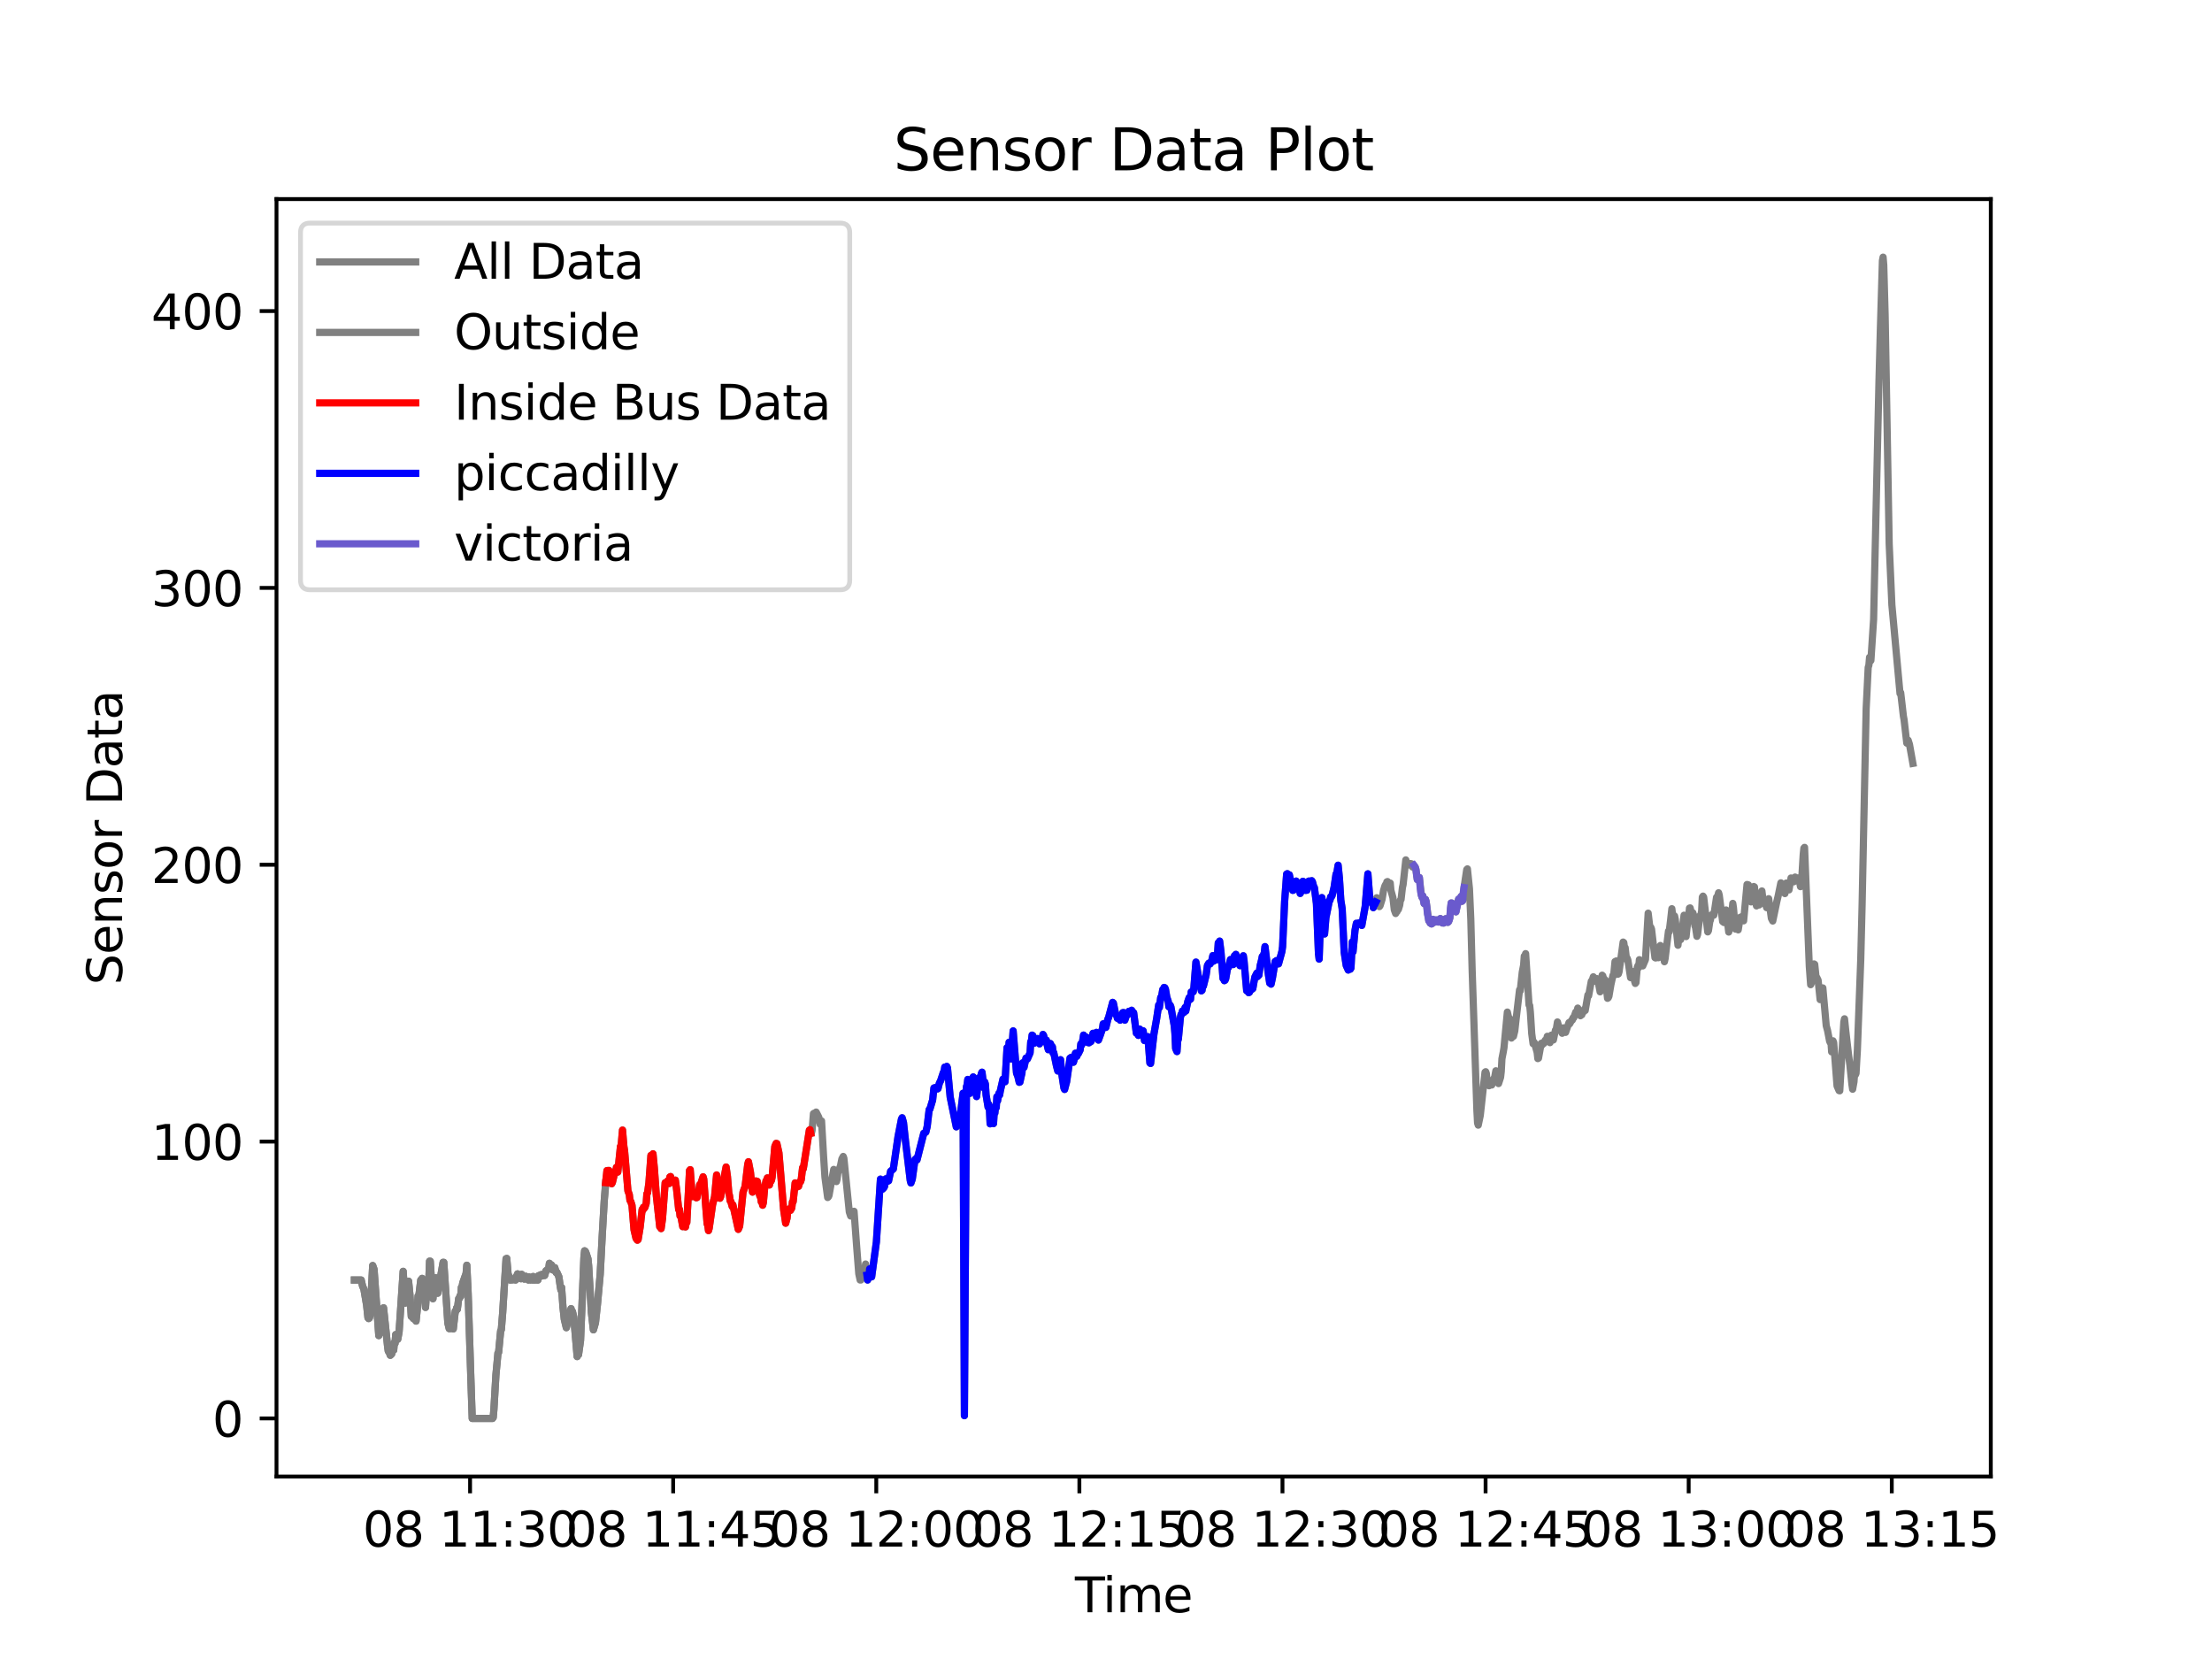<?xml version="1.0" encoding="utf-8" standalone="no"?>
<!DOCTYPE svg PUBLIC "-//W3C//DTD SVG 1.1//EN"
  "http://www.w3.org/Graphics/SVG/1.1/DTD/svg11.dtd">
<svg xmlns:xlink="http://www.w3.org/1999/xlink" width="460.8pt" height="345.6pt" viewBox="0 0 460.8 345.6" xmlns="http://www.w3.org/2000/svg" version="1.1">
 <defs>
  <style type="text/css">*{stroke-linejoin: round; stroke-linecap: butt}</style>
 </defs>
 <g id="figure_1">
  <g id="patch_1">
   <path d="M 0 345.6 
L 460.8 345.6 
L 460.8 0 
L 0 0 
z
" style="fill: #ffffff"/>
  </g>
  <g id="axes_1">
   <g id="patch_2">
    <path d="M 57.6 307.584 
L 414.72 307.584 
L 414.72 41.472 
L 57.6 41.472 
z
" style="fill: #ffffff"/>
   </g>
   <g id="matplotlib.axis_1">
    <g id="xtick_1">
     <g id="line2d_1">
      <defs>
       <path id="m4a54d6453d" d="M 0 0 
L 0 3.5 
" style="stroke: #000000; stroke-width: 0.8"/>
      </defs>
      <g>
       <use xlink:href="#m4a54d6453d" x="97.925" y="307.584" style="stroke: #000000; stroke-width: 0.8"/>
      </g>
     </g>
     <g id="text_1">
      <!-- 08 11:30 -->
      <g transform="translate(75.564 322.182) scale(0.1 -0.1)">
       <defs>
        <path id="DejaVuSans-30" d="M 2034 4250 
Q 1547 4250 1301 3770 
Q 1056 3291 1056 2328 
Q 1056 1369 1301 889 
Q 1547 409 2034 409 
Q 2525 409 2770 889 
Q 3016 1369 3016 2328 
Q 3016 3291 2770 3770 
Q 2525 4250 2034 4250 
z
M 2034 4750 
Q 2819 4750 3233 4129 
Q 3647 3509 3647 2328 
Q 3647 1150 3233 529 
Q 2819 -91 2034 -91 
Q 1250 -91 836 529 
Q 422 1150 422 2328 
Q 422 3509 836 4129 
Q 1250 4750 2034 4750 
z
" transform="scale(0.016)"/>
        <path id="DejaVuSans-38" d="M 2034 2216 
Q 1584 2216 1326 1975 
Q 1069 1734 1069 1313 
Q 1069 891 1326 650 
Q 1584 409 2034 409 
Q 2484 409 2743 651 
Q 3003 894 3003 1313 
Q 3003 1734 2745 1975 
Q 2488 2216 2034 2216 
z
M 1403 2484 
Q 997 2584 770 2862 
Q 544 3141 544 3541 
Q 544 4100 942 4425 
Q 1341 4750 2034 4750 
Q 2731 4750 3128 4425 
Q 3525 4100 3525 3541 
Q 3525 3141 3298 2862 
Q 3072 2584 2669 2484 
Q 3125 2378 3379 2068 
Q 3634 1759 3634 1313 
Q 3634 634 3220 271 
Q 2806 -91 2034 -91 
Q 1263 -91 848 271 
Q 434 634 434 1313 
Q 434 1759 690 2068 
Q 947 2378 1403 2484 
z
M 1172 3481 
Q 1172 3119 1398 2916 
Q 1625 2713 2034 2713 
Q 2441 2713 2670 2916 
Q 2900 3119 2900 3481 
Q 2900 3844 2670 4047 
Q 2441 4250 2034 4250 
Q 1625 4250 1398 4047 
Q 1172 3844 1172 3481 
z
" transform="scale(0.016)"/>
        <path id="DejaVuSans-20" transform="scale(0.016)"/>
        <path id="DejaVuSans-31" d="M 794 531 
L 1825 531 
L 1825 4091 
L 703 3866 
L 703 4441 
L 1819 4666 
L 2450 4666 
L 2450 531 
L 3481 531 
L 3481 0 
L 794 0 
L 794 531 
z
" transform="scale(0.016)"/>
        <path id="DejaVuSans-3a" d="M 750 794 
L 1409 794 
L 1409 0 
L 750 0 
L 750 794 
z
M 750 3309 
L 1409 3309 
L 1409 2516 
L 750 2516 
L 750 3309 
z
" transform="scale(0.016)"/>
        <path id="DejaVuSans-33" d="M 2597 2516 
Q 3050 2419 3304 2112 
Q 3559 1806 3559 1356 
Q 3559 666 3084 287 
Q 2609 -91 1734 -91 
Q 1441 -91 1130 -33 
Q 819 25 488 141 
L 488 750 
Q 750 597 1062 519 
Q 1375 441 1716 441 
Q 2309 441 2620 675 
Q 2931 909 2931 1356 
Q 2931 1769 2642 2001 
Q 2353 2234 1838 2234 
L 1294 2234 
L 1294 2753 
L 1863 2753 
Q 2328 2753 2575 2939 
Q 2822 3125 2822 3475 
Q 2822 3834 2567 4026 
Q 2313 4219 1838 4219 
Q 1578 4219 1281 4162 
Q 984 4106 628 3988 
L 628 4550 
Q 988 4650 1302 4700 
Q 1616 4750 1894 4750 
Q 2613 4750 3031 4423 
Q 3450 4097 3450 3541 
Q 3450 3153 3228 2886 
Q 3006 2619 2597 2516 
z
" transform="scale(0.016)"/>
       </defs>
       <use xlink:href="#DejaVuSans-30"/>
       <use xlink:href="#DejaVuSans-38" x="63.623"/>
       <use xlink:href="#DejaVuSans-20" x="127.246"/>
       <use xlink:href="#DejaVuSans-31" x="159.033"/>
       <use xlink:href="#DejaVuSans-31" x="222.656"/>
       <use xlink:href="#DejaVuSans-3a" x="286.279"/>
       <use xlink:href="#DejaVuSans-33" x="319.971"/>
       <use xlink:href="#DejaVuSans-30" x="383.594"/>
      </g>
     </g>
    </g>
    <g id="xtick_2">
     <g id="line2d_2">
      <g>
       <use xlink:href="#m4a54d6453d" x="140.234" y="307.584" style="stroke: #000000; stroke-width: 0.8"/>
      </g>
     </g>
     <g id="text_2">
      <!-- 08 11:45 -->
      <g transform="translate(117.873 322.182) scale(0.1 -0.1)">
       <defs>
        <path id="DejaVuSans-34" d="M 2419 4116 
L 825 1625 
L 2419 1625 
L 2419 4116 
z
M 2253 4666 
L 3047 4666 
L 3047 1625 
L 3713 1625 
L 3713 1100 
L 3047 1100 
L 3047 0 
L 2419 0 
L 2419 1100 
L 313 1100 
L 313 1709 
L 2253 4666 
z
" transform="scale(0.016)"/>
        <path id="DejaVuSans-35" d="M 691 4666 
L 3169 4666 
L 3169 4134 
L 1269 4134 
L 1269 2991 
Q 1406 3038 1543 3061 
Q 1681 3084 1819 3084 
Q 2600 3084 3056 2656 
Q 3513 2228 3513 1497 
Q 3513 744 3044 326 
Q 2575 -91 1722 -91 
Q 1428 -91 1123 -41 
Q 819 9 494 109 
L 494 744 
Q 775 591 1075 516 
Q 1375 441 1709 441 
Q 2250 441 2565 725 
Q 2881 1009 2881 1497 
Q 2881 1984 2565 2268 
Q 2250 2553 1709 2553 
Q 1456 2553 1204 2497 
Q 953 2441 691 2322 
L 691 4666 
z
" transform="scale(0.016)"/>
       </defs>
       <use xlink:href="#DejaVuSans-30"/>
       <use xlink:href="#DejaVuSans-38" x="63.623"/>
       <use xlink:href="#DejaVuSans-20" x="127.246"/>
       <use xlink:href="#DejaVuSans-31" x="159.033"/>
       <use xlink:href="#DejaVuSans-31" x="222.656"/>
       <use xlink:href="#DejaVuSans-3a" x="286.279"/>
       <use xlink:href="#DejaVuSans-34" x="319.971"/>
       <use xlink:href="#DejaVuSans-35" x="383.594"/>
      </g>
     </g>
    </g>
    <g id="xtick_3">
     <g id="line2d_3">
      <g>
       <use xlink:href="#m4a54d6453d" x="182.544" y="307.584" style="stroke: #000000; stroke-width: 0.8"/>
      </g>
     </g>
     <g id="text_3">
      <!-- 08 12:00 -->
      <g transform="translate(160.183 322.182) scale(0.1 -0.1)">
       <defs>
        <path id="DejaVuSans-32" d="M 1228 531 
L 3431 531 
L 3431 0 
L 469 0 
L 469 531 
Q 828 903 1448 1529 
Q 2069 2156 2228 2338 
Q 2531 2678 2651 2914 
Q 2772 3150 2772 3378 
Q 2772 3750 2511 3984 
Q 2250 4219 1831 4219 
Q 1534 4219 1204 4116 
Q 875 4013 500 3803 
L 500 4441 
Q 881 4594 1212 4672 
Q 1544 4750 1819 4750 
Q 2544 4750 2975 4387 
Q 3406 4025 3406 3419 
Q 3406 3131 3298 2873 
Q 3191 2616 2906 2266 
Q 2828 2175 2409 1742 
Q 1991 1309 1228 531 
z
" transform="scale(0.016)"/>
       </defs>
       <use xlink:href="#DejaVuSans-30"/>
       <use xlink:href="#DejaVuSans-38" x="63.623"/>
       <use xlink:href="#DejaVuSans-20" x="127.246"/>
       <use xlink:href="#DejaVuSans-31" x="159.033"/>
       <use xlink:href="#DejaVuSans-32" x="222.656"/>
       <use xlink:href="#DejaVuSans-3a" x="286.279"/>
       <use xlink:href="#DejaVuSans-30" x="319.971"/>
       <use xlink:href="#DejaVuSans-30" x="383.594"/>
      </g>
     </g>
    </g>
    <g id="xtick_4">
     <g id="line2d_4">
      <g>
       <use xlink:href="#m4a54d6453d" x="224.853" y="307.584" style="stroke: #000000; stroke-width: 0.8"/>
      </g>
     </g>
     <g id="text_4">
      <!-- 08 12:15 -->
      <g transform="translate(202.493 322.182) scale(0.1 -0.1)">
       <use xlink:href="#DejaVuSans-30"/>
       <use xlink:href="#DejaVuSans-38" x="63.623"/>
       <use xlink:href="#DejaVuSans-20" x="127.246"/>
       <use xlink:href="#DejaVuSans-31" x="159.033"/>
       <use xlink:href="#DejaVuSans-32" x="222.656"/>
       <use xlink:href="#DejaVuSans-3a" x="286.279"/>
       <use xlink:href="#DejaVuSans-31" x="319.971"/>
       <use xlink:href="#DejaVuSans-35" x="383.594"/>
      </g>
     </g>
    </g>
    <g id="xtick_5">
     <g id="line2d_5">
      <g>
       <use xlink:href="#m4a54d6453d" x="267.163" y="307.584" style="stroke: #000000; stroke-width: 0.8"/>
      </g>
     </g>
     <g id="text_5">
      <!-- 08 12:30 -->
      <g transform="translate(244.802 322.182) scale(0.1 -0.1)">
       <use xlink:href="#DejaVuSans-30"/>
       <use xlink:href="#DejaVuSans-38" x="63.623"/>
       <use xlink:href="#DejaVuSans-20" x="127.246"/>
       <use xlink:href="#DejaVuSans-31" x="159.033"/>
       <use xlink:href="#DejaVuSans-32" x="222.656"/>
       <use xlink:href="#DejaVuSans-3a" x="286.279"/>
       <use xlink:href="#DejaVuSans-33" x="319.971"/>
       <use xlink:href="#DejaVuSans-30" x="383.594"/>
      </g>
     </g>
    </g>
    <g id="xtick_6">
     <g id="line2d_6">
      <g>
       <use xlink:href="#m4a54d6453d" x="309.473" y="307.584" style="stroke: #000000; stroke-width: 0.8"/>
      </g>
     </g>
     <g id="text_6">
      <!-- 08 12:45 -->
      <g transform="translate(287.112 322.182) scale(0.1 -0.1)">
       <use xlink:href="#DejaVuSans-30"/>
       <use xlink:href="#DejaVuSans-38" x="63.623"/>
       <use xlink:href="#DejaVuSans-20" x="127.246"/>
       <use xlink:href="#DejaVuSans-31" x="159.033"/>
       <use xlink:href="#DejaVuSans-32" x="222.656"/>
       <use xlink:href="#DejaVuSans-3a" x="286.279"/>
       <use xlink:href="#DejaVuSans-34" x="319.971"/>
       <use xlink:href="#DejaVuSans-35" x="383.594"/>
      </g>
     </g>
    </g>
    <g id="xtick_7">
     <g id="line2d_7">
      <g>
       <use xlink:href="#m4a54d6453d" x="351.782" y="307.584" style="stroke: #000000; stroke-width: 0.8"/>
      </g>
     </g>
     <g id="text_7">
      <!-- 08 13:00 -->
      <g transform="translate(329.421 322.182) scale(0.1 -0.1)">
       <use xlink:href="#DejaVuSans-30"/>
       <use xlink:href="#DejaVuSans-38" x="63.623"/>
       <use xlink:href="#DejaVuSans-20" x="127.246"/>
       <use xlink:href="#DejaVuSans-31" x="159.033"/>
       <use xlink:href="#DejaVuSans-33" x="222.656"/>
       <use xlink:href="#DejaVuSans-3a" x="286.279"/>
       <use xlink:href="#DejaVuSans-30" x="319.971"/>
       <use xlink:href="#DejaVuSans-30" x="383.594"/>
      </g>
     </g>
    </g>
    <g id="xtick_8">
     <g id="line2d_8">
      <g>
       <use xlink:href="#m4a54d6453d" x="394.092" y="307.584" style="stroke: #000000; stroke-width: 0.8"/>
      </g>
     </g>
     <g id="text_8">
      <!-- 08 13:15 -->
      <g transform="translate(371.731 322.182) scale(0.1 -0.1)">
       <use xlink:href="#DejaVuSans-30"/>
       <use xlink:href="#DejaVuSans-38" x="63.623"/>
       <use xlink:href="#DejaVuSans-20" x="127.246"/>
       <use xlink:href="#DejaVuSans-31" x="159.033"/>
       <use xlink:href="#DejaVuSans-33" x="222.656"/>
       <use xlink:href="#DejaVuSans-3a" x="286.279"/>
       <use xlink:href="#DejaVuSans-31" x="319.971"/>
       <use xlink:href="#DejaVuSans-35" x="383.594"/>
      </g>
     </g>
    </g>
    <g id="text_9">
     <!-- Time -->
     <g transform="translate(223.926 335.861) scale(0.1 -0.1)">
      <defs>
       <path id="DejaVuSans-54" d="M -19 4666 
L 3928 4666 
L 3928 4134 
L 2272 4134 
L 2272 0 
L 1638 0 
L 1638 4134 
L -19 4134 
L -19 4666 
z
" transform="scale(0.016)"/>
       <path id="DejaVuSans-69" d="M 603 3500 
L 1178 3500 
L 1178 0 
L 603 0 
L 603 3500 
z
M 603 4863 
L 1178 4863 
L 1178 4134 
L 603 4134 
L 603 4863 
z
" transform="scale(0.016)"/>
       <path id="DejaVuSans-6d" d="M 3328 2828 
Q 3544 3216 3844 3400 
Q 4144 3584 4550 3584 
Q 5097 3584 5394 3201 
Q 5691 2819 5691 2113 
L 5691 0 
L 5113 0 
L 5113 2094 
Q 5113 2597 4934 2840 
Q 4756 3084 4391 3084 
Q 3944 3084 3684 2787 
Q 3425 2491 3425 1978 
L 3425 0 
L 2847 0 
L 2847 2094 
Q 2847 2600 2669 2842 
Q 2491 3084 2119 3084 
Q 1678 3084 1418 2786 
Q 1159 2488 1159 1978 
L 1159 0 
L 581 0 
L 581 3500 
L 1159 3500 
L 1159 2956 
Q 1356 3278 1631 3431 
Q 1906 3584 2284 3584 
Q 2666 3584 2933 3390 
Q 3200 3197 3328 2828 
z
" transform="scale(0.016)"/>
       <path id="DejaVuSans-65" d="M 3597 1894 
L 3597 1613 
L 953 1613 
Q 991 1019 1311 708 
Q 1631 397 2203 397 
Q 2534 397 2845 478 
Q 3156 559 3463 722 
L 3463 178 
Q 3153 47 2828 -22 
Q 2503 -91 2169 -91 
Q 1331 -91 842 396 
Q 353 884 353 1716 
Q 353 2575 817 3079 
Q 1281 3584 2069 3584 
Q 2775 3584 3186 3129 
Q 3597 2675 3597 1894 
z
M 3022 2063 
Q 3016 2534 2758 2815 
Q 2500 3097 2075 3097 
Q 1594 3097 1305 2825 
Q 1016 2553 972 2059 
L 3022 2063 
z
" transform="scale(0.016)"/>
      </defs>
      <use xlink:href="#DejaVuSans-54"/>
      <use xlink:href="#DejaVuSans-69" x="57.959"/>
      <use xlink:href="#DejaVuSans-6d" x="85.742"/>
      <use xlink:href="#DejaVuSans-65" x="183.154"/>
     </g>
    </g>
   </g>
   <g id="matplotlib.axis_2">
    <g id="ytick_1">
     <g id="line2d_9">
      <defs>
       <path id="m865ecbfd6e" d="M 0 0 
L -3.5 0 
" style="stroke: #000000; stroke-width: 0.8"/>
      </defs>
      <g>
       <use xlink:href="#m865ecbfd6e" x="57.6" y="295.488" style="stroke: #000000; stroke-width: 0.8"/>
      </g>
     </g>
     <g id="text_10">
      <!-- 0 -->
      <g transform="translate(44.237 299.287) scale(0.1 -0.1)">
       <use xlink:href="#DejaVuSans-30"/>
      </g>
     </g>
    </g>
    <g id="ytick_2">
     <g id="line2d_10">
      <g>
       <use xlink:href="#m865ecbfd6e" x="57.6" y="237.815" style="stroke: #000000; stroke-width: 0.8"/>
      </g>
     </g>
     <g id="text_11">
      <!-- 100 -->
      <g transform="translate(31.512 241.614) scale(0.1 -0.1)">
       <use xlink:href="#DejaVuSans-31"/>
       <use xlink:href="#DejaVuSans-30" x="63.623"/>
       <use xlink:href="#DejaVuSans-30" x="127.246"/>
      </g>
     </g>
    </g>
    <g id="ytick_3">
     <g id="line2d_11">
      <g>
       <use xlink:href="#m865ecbfd6e" x="57.6" y="180.142" style="stroke: #000000; stroke-width: 0.8"/>
      </g>
     </g>
     <g id="text_12">
      <!-- 200 -->
      <g transform="translate(31.512 183.942) scale(0.1 -0.1)">
       <use xlink:href="#DejaVuSans-32"/>
       <use xlink:href="#DejaVuSans-30" x="63.623"/>
       <use xlink:href="#DejaVuSans-30" x="127.246"/>
      </g>
     </g>
    </g>
    <g id="ytick_4">
     <g id="line2d_12">
      <g>
       <use xlink:href="#m865ecbfd6e" x="57.6" y="122.47" style="stroke: #000000; stroke-width: 0.8"/>
      </g>
     </g>
     <g id="text_13">
      <!-- 300 -->
      <g transform="translate(31.512 126.269) scale(0.1 -0.1)">
       <use xlink:href="#DejaVuSans-33"/>
       <use xlink:href="#DejaVuSans-30" x="63.623"/>
       <use xlink:href="#DejaVuSans-30" x="127.246"/>
      </g>
     </g>
    </g>
    <g id="ytick_5">
     <g id="line2d_13">
      <g>
       <use xlink:href="#m865ecbfd6e" x="57.6" y="64.797" style="stroke: #000000; stroke-width: 0.8"/>
      </g>
     </g>
     <g id="text_14">
      <!-- 400 -->
      <g transform="translate(31.512 68.596) scale(0.1 -0.1)">
       <use xlink:href="#DejaVuSans-34"/>
       <use xlink:href="#DejaVuSans-30" x="63.623"/>
       <use xlink:href="#DejaVuSans-30" x="127.246"/>
      </g>
     </g>
    </g>
    <g id="text_15">
     <!-- Sensor Data -->
     <g transform="translate(25.433 205.194) rotate(-90) scale(0.1 -0.1)">
      <defs>
       <path id="DejaVuSans-53" d="M 3425 4513 
L 3425 3897 
Q 3066 4069 2747 4153 
Q 2428 4238 2131 4238 
Q 1616 4238 1336 4038 
Q 1056 3838 1056 3469 
Q 1056 3159 1242 3001 
Q 1428 2844 1947 2747 
L 2328 2669 
Q 3034 2534 3370 2195 
Q 3706 1856 3706 1288 
Q 3706 609 3251 259 
Q 2797 -91 1919 -91 
Q 1588 -91 1214 -16 
Q 841 59 441 206 
L 441 856 
Q 825 641 1194 531 
Q 1563 422 1919 422 
Q 2459 422 2753 634 
Q 3047 847 3047 1241 
Q 3047 1584 2836 1778 
Q 2625 1972 2144 2069 
L 1759 2144 
Q 1053 2284 737 2584 
Q 422 2884 422 3419 
Q 422 4038 858 4394 
Q 1294 4750 2059 4750 
Q 2388 4750 2728 4690 
Q 3069 4631 3425 4513 
z
" transform="scale(0.016)"/>
       <path id="DejaVuSans-6e" d="M 3513 2113 
L 3513 0 
L 2938 0 
L 2938 2094 
Q 2938 2591 2744 2837 
Q 2550 3084 2163 3084 
Q 1697 3084 1428 2787 
Q 1159 2491 1159 1978 
L 1159 0 
L 581 0 
L 581 3500 
L 1159 3500 
L 1159 2956 
Q 1366 3272 1645 3428 
Q 1925 3584 2291 3584 
Q 2894 3584 3203 3211 
Q 3513 2838 3513 2113 
z
" transform="scale(0.016)"/>
       <path id="DejaVuSans-73" d="M 2834 3397 
L 2834 2853 
Q 2591 2978 2328 3040 
Q 2066 3103 1784 3103 
Q 1356 3103 1142 2972 
Q 928 2841 928 2578 
Q 928 2378 1081 2264 
Q 1234 2150 1697 2047 
L 1894 2003 
Q 2506 1872 2764 1633 
Q 3022 1394 3022 966 
Q 3022 478 2636 193 
Q 2250 -91 1575 -91 
Q 1294 -91 989 -36 
Q 684 19 347 128 
L 347 722 
Q 666 556 975 473 
Q 1284 391 1588 391 
Q 1994 391 2212 530 
Q 2431 669 2431 922 
Q 2431 1156 2273 1281 
Q 2116 1406 1581 1522 
L 1381 1569 
Q 847 1681 609 1914 
Q 372 2147 372 2553 
Q 372 3047 722 3315 
Q 1072 3584 1716 3584 
Q 2034 3584 2315 3537 
Q 2597 3491 2834 3397 
z
" transform="scale(0.016)"/>
       <path id="DejaVuSans-6f" d="M 1959 3097 
Q 1497 3097 1228 2736 
Q 959 2375 959 1747 
Q 959 1119 1226 758 
Q 1494 397 1959 397 
Q 2419 397 2687 759 
Q 2956 1122 2956 1747 
Q 2956 2369 2687 2733 
Q 2419 3097 1959 3097 
z
M 1959 3584 
Q 2709 3584 3137 3096 
Q 3566 2609 3566 1747 
Q 3566 888 3137 398 
Q 2709 -91 1959 -91 
Q 1206 -91 779 398 
Q 353 888 353 1747 
Q 353 2609 779 3096 
Q 1206 3584 1959 3584 
z
" transform="scale(0.016)"/>
       <path id="DejaVuSans-72" d="M 2631 2963 
Q 2534 3019 2420 3045 
Q 2306 3072 2169 3072 
Q 1681 3072 1420 2755 
Q 1159 2438 1159 1844 
L 1159 0 
L 581 0 
L 581 3500 
L 1159 3500 
L 1159 2956 
Q 1341 3275 1631 3429 
Q 1922 3584 2338 3584 
Q 2397 3584 2469 3576 
Q 2541 3569 2628 3553 
L 2631 2963 
z
" transform="scale(0.016)"/>
       <path id="DejaVuSans-44" d="M 1259 4147 
L 1259 519 
L 2022 519 
Q 2988 519 3436 956 
Q 3884 1394 3884 2338 
Q 3884 3275 3436 3711 
Q 2988 4147 2022 4147 
L 1259 4147 
z
M 628 4666 
L 1925 4666 
Q 3281 4666 3915 4102 
Q 4550 3538 4550 2338 
Q 4550 1131 3912 565 
Q 3275 0 1925 0 
L 628 0 
L 628 4666 
z
" transform="scale(0.016)"/>
       <path id="DejaVuSans-61" d="M 2194 1759 
Q 1497 1759 1228 1600 
Q 959 1441 959 1056 
Q 959 750 1161 570 
Q 1363 391 1709 391 
Q 2188 391 2477 730 
Q 2766 1069 2766 1631 
L 2766 1759 
L 2194 1759 
z
M 3341 1997 
L 3341 0 
L 2766 0 
L 2766 531 
Q 2569 213 2275 61 
Q 1981 -91 1556 -91 
Q 1019 -91 701 211 
Q 384 513 384 1019 
Q 384 1609 779 1909 
Q 1175 2209 1959 2209 
L 2766 2209 
L 2766 2266 
Q 2766 2663 2505 2880 
Q 2244 3097 1772 3097 
Q 1472 3097 1187 3025 
Q 903 2953 641 2809 
L 641 3341 
Q 956 3463 1253 3523 
Q 1550 3584 1831 3584 
Q 2591 3584 2966 3190 
Q 3341 2797 3341 1997 
z
" transform="scale(0.016)"/>
       <path id="DejaVuSans-74" d="M 1172 4494 
L 1172 3500 
L 2356 3500 
L 2356 3053 
L 1172 3053 
L 1172 1153 
Q 1172 725 1289 603 
Q 1406 481 1766 481 
L 2356 481 
L 2356 0 
L 1766 0 
Q 1100 0 847 248 
Q 594 497 594 1153 
L 594 3053 
L 172 3053 
L 172 3500 
L 594 3500 
L 594 4494 
L 1172 4494 
z
" transform="scale(0.016)"/>
      </defs>
      <use xlink:href="#DejaVuSans-53"/>
      <use xlink:href="#DejaVuSans-65" x="63.477"/>
      <use xlink:href="#DejaVuSans-6e" x="125"/>
      <use xlink:href="#DejaVuSans-73" x="188.379"/>
      <use xlink:href="#DejaVuSans-6f" x="240.479"/>
      <use xlink:href="#DejaVuSans-72" x="301.66"/>
      <use xlink:href="#DejaVuSans-20" x="342.773"/>
      <use xlink:href="#DejaVuSans-44" x="374.561"/>
      <use xlink:href="#DejaVuSans-61" x="451.562"/>
      <use xlink:href="#DejaVuSans-74" x="512.842"/>
      <use xlink:href="#DejaVuSans-61" x="552.051"/>
     </g>
    </g>
   </g>
   <g id="line2d_14">
    <path d="M 73.833 266.652 
L 75.243 266.652 
L 75.525 267.903 
L 75.807 268.561 
L 76.371 271.871 
L 76.653 274.507 
L 76.794 274.68 
L 76.935 274.582 
L 77.076 274.109 
L 77.641 263.635 
L 77.923 264.42 
L 78.91 278.227 
L 79.192 277.229 
L 79.474 277.523 
L 79.897 272.442 
L 80.461 277.754 
L 80.743 280.482 
L 80.884 281.474 
L 81.025 281.56 
L 81.307 282.333 
L 81.589 282.062 
L 81.872 280.695 
L 82.013 281.266 
L 82.154 279.64 
L 82.295 279.87 
L 82.436 278.013 
L 82.577 278.082 
L 82.859 278.994 
L 83.141 277.413 
L 83.987 264.841 
L 84.41 271.462 
L 84.551 270.787 
L 84.833 267.309 
L 84.974 268.093 
L 85.115 266.894 
L 85.397 269.754 
L 85.679 274.241 
L 85.82 274.149 
L 86.102 274.674 
L 86.243 274.582 
L 86.667 275.21 
L 86.949 272.563 
L 87.09 269.962 
L 87.231 270.112 
L 87.654 266.652 
L 87.795 266.652 
L 87.936 266.311 
L 88.077 266.652 
L 88.5 270.798 
L 88.641 272.361 
L 88.923 268.007 
L 89.346 266.306 
L 89.487 262.724 
L 89.628 262.73 
L 89.91 267.246 
L 90.192 270.545 
L 90.474 266.652 
L 90.757 266.173 
L 91.18 269.403 
L 92.308 262.966 
L 92.449 262.972 
L 93.295 275.602 
L 93.577 276.779 
L 93.859 276.773 
L 94 275.816 
L 94.423 276.837 
L 94.846 273.128 
L 94.987 273.122 
L 95.128 272.453 
L 95.27 272.748 
L 95.552 270.516 
L 95.693 270.464 
L 95.834 269.927 
L 95.975 270.083 
L 96.116 268.18 
L 96.257 268.099 
L 96.398 267.246 
L 97.103 265.273 
L 97.244 263.572 
L 97.526 269.483 
L 98.09 287.195 
L 98.372 295.488 
L 102.603 295.488 
L 102.744 295.286 
L 102.885 293.66 
L 103.308 286.428 
L 103.59 283.434 
L 103.731 281.871 
L 103.872 281.716 
L 104.296 277.223 
L 104.437 276.981 
L 104.719 273.434 
L 105.424 262.211 
L 105.565 262.153 
L 105.847 265.498 
L 105.988 265.723 
L 106.27 266.657 
L 107.116 266.582 
L 107.257 266.317 
L 107.398 266.652 
L 107.539 265.89 
L 107.68 265.965 
L 107.821 265.371 
L 107.962 265.544 
L 108.385 265.688 
L 108.526 266.386 
L 108.668 265.469 
L 108.95 266.213 
L 109.091 265.861 
L 109.232 266.456 
L 109.514 265.867 
L 109.655 266.052 
L 109.796 266.432 
L 109.937 266.283 
L 110.078 266.652 
L 110.219 266.006 
L 110.501 266.652 
L 110.642 266.173 
L 110.783 266.098 
L 110.924 266.652 
L 111.065 265.919 
L 111.206 266.652 
L 111.488 266.652 
L 111.629 266.254 
L 111.911 266.652 
L 112.052 266.652 
L 112.193 265.746 
L 112.334 265.896 
L 112.616 265.562 
L 112.757 265.844 
L 112.898 265.481 
L 113.181 265.746 
L 113.322 265.654 
L 113.463 265.706 
L 113.745 264.714 
L 114.168 264.431 
L 114.309 264.212 
L 114.45 263.168 
L 114.732 263.791 
L 114.873 263.497 
L 115.155 264.547 
L 115.296 264.379 
L 115.437 264.477 
L 115.578 264.074 
L 115.86 265.112 
L 116.001 265.043 
L 116.424 265.965 
L 116.706 267.955 
L 116.847 268.745 
L 116.988 268.197 
L 117.27 272.211 
L 117.553 274.824 
L 117.976 276.577 
L 118.258 275.476 
L 118.399 273.74 
L 118.54 273.492 
L 118.681 273.532 
L 118.963 272.621 
L 119.104 273.44 
L 119.245 273.209 
L 119.527 274.386 
L 120.232 282.598 
L 120.373 281.82 
L 120.514 282.217 
L 120.937 279.253 
L 121.642 261.94 
L 121.783 260.567 
L 121.924 260.671 
L 122.066 260.971 
L 122.489 262.257 
L 122.63 263.722 
L 123.194 273.394 
L 123.617 277.027 
L 124.04 275.562 
L 124.463 271.698 
L 125.027 265.504 
L 125.45 257.505 
L 125.873 250.14 
L 126.437 243.854 
L 126.861 243.83 
L 127.143 244.909 
L 127.425 246.599 
L 127.566 246.345 
L 128.13 243.986 
L 128.271 244.223 
L 128.412 243.173 
L 128.553 243.3 
L 128.694 244.165 
L 129.258 238.801 
L 129.399 238.623 
L 129.681 235.416 
L 129.963 238.824 
L 130.104 239.695 
L 130.809 248.081 
L 131.092 248.842 
L 131.233 250.071 
L 131.374 250.221 
L 131.656 251.097 
L 132.079 256.184 
L 132.502 257.989 
L 132.784 258.358 
L 132.925 258.226 
L 133.348 255.676 
L 133.771 251.951 
L 133.912 252.112 
L 134.053 251.489 
L 134.194 251.72 
L 134.335 251.547 
L 134.617 250.67 
L 134.758 248.681 
L 134.899 248.479 
L 135.181 246.408 
L 135.605 240.693 
L 135.746 241.431 
L 136.028 240.359 
L 136.31 243.34 
L 136.733 249.165 
L 137.438 255.573 
L 137.579 255.671 
L 137.72 255.936 
L 138.002 253.952 
L 138.566 246.391 
L 138.707 246.345 
L 138.848 246.426 
L 139.13 245.959 
L 139.412 246.547 
L 139.553 245.174 
L 139.694 245.099 
L 139.835 246.328 
L 139.976 246.201 
L 140.118 246.259 
L 140.259 245.878 
L 140.4 246.241 
L 140.682 245.838 
L 140.964 247.931 
L 141.387 251.997 
L 141.528 251.916 
L 141.669 253.3 
L 141.81 253.225 
L 142.233 255.538 
L 142.656 254.742 
L 142.797 255.59 
L 142.938 254.736 
L 143.079 254.65 
L 143.643 243.83 
L 143.784 243.663 
L 144.207 249.275 
L 144.349 249.188 
L 144.631 249.286 
L 144.772 249.223 
L 144.913 248.813 
L 145.054 249.517 
L 145.195 249.471 
L 145.336 248.364 
L 145.477 248.254 
L 145.618 247.752 
L 145.759 246.795 
L 145.9 246.881 
L 146.464 245.151 
L 146.605 245.636 
L 147.028 251.426 
L 147.31 254.938 
L 147.451 255.336 
L 147.592 256.357 
L 147.733 255.873 
L 148.438 250.97 
L 148.862 249.298 
L 149.285 244.765 
L 149.567 248.646 
L 149.708 249.529 
L 149.849 249.471 
L 149.99 249.615 
L 150.131 249.275 
L 150.272 248.254 
L 151.259 243.11 
L 151.541 245.105 
L 151.823 248.56 
L 151.964 249.067 
L 152.105 250.157 
L 152.246 250.273 
L 152.528 251.339 
L 152.669 250.993 
L 153.798 256.097 
L 154.08 255.428 
L 154.785 248.358 
L 155.067 247.562 
L 155.208 247.233 
L 155.772 242.539 
L 155.913 242.014 
L 156.336 244.211 
L 156.759 248.341 
L 156.9 247.7 
L 157.041 247.66 
L 157.323 246.928 
L 157.464 246.016 
L 157.605 246.345 
L 157.746 246.103 
L 157.888 246.806 
L 158.17 248.715 
L 158.311 249.206 
L 158.452 249.292 
L 158.593 250.382 
L 158.734 250.221 
L 158.875 251.068 
L 159.016 250.532 
L 159.298 247.395 
L 159.58 245.97 
L 159.721 246.16 
L 159.862 245.376 
L 160.003 245.918 
L 160.144 245.659 
L 160.285 246.858 
L 160.426 246.143 
L 160.567 246.137 
L 160.708 245.878 
L 160.849 245.197 
L 161.413 238.819 
L 161.695 238.19 
L 161.836 238.23 
L 162.259 240.151 
L 162.683 245.163 
L 163.247 251.997 
L 163.67 254.817 
L 163.952 253.791 
L 164.093 252.337 
L 164.234 252.043 
L 164.375 252.285 
L 164.516 251.784 
L 164.657 252.141 
L 164.939 251.662 
L 165.08 250.376 
L 165.221 250.336 
L 165.644 246.42 
L 165.785 247.429 
L 165.926 247.291 
L 166.208 246.795 
L 166.349 247.141 
L 166.631 246.155 
L 166.772 246.155 
L 166.914 245.728 
L 167.196 243.265 
L 167.337 243.479 
L 168.606 235.439 
L 168.747 235.324 
L 168.888 236.097 
L 169.029 236.068 
L 169.17 235.485 
L 169.452 231.99 
L 169.593 231.892 
L 169.734 232.809 
L 170.016 231.662 
L 170.58 232.763 
L 170.862 234.222 
L 171.145 233.513 
L 171.568 240.895 
L 171.85 245.243 
L 172.414 249.465 
L 172.555 249.35 
L 172.696 249.056 
L 173.401 245.117 
L 173.683 243.611 
L 173.824 243.929 
L 174.247 246.143 
L 174.388 245.624 
L 174.529 244.378 
L 175.093 242.839 
L 175.375 241.431 
L 175.658 240.906 
L 175.799 241.293 
L 176.927 252.487 
L 177.209 253.318 
L 177.35 252.401 
L 177.491 252.349 
L 177.632 252.718 
L 177.773 252.747 
L 177.914 252.331 
L 178.478 259.921 
L 178.901 265.36 
L 179.183 266.652 
L 179.324 266.652 
L 179.606 265.965 
L 179.747 264.379 
L 180.029 264.102 
L 180.171 264.27 
L 180.312 263.312 
L 180.735 266.652 
L 181.017 266.006 
L 181.158 264.327 
L 181.299 264.339 
L 181.44 264.218 
L 181.581 265.994 
L 182.568 258.716 
L 183.414 245.636 
L 183.837 247.723 
L 184.119 247.429 
L 184.26 247.17 
L 184.542 245.572 
L 184.684 245.751 
L 184.825 246.12 
L 184.966 245.786 
L 185.107 245.993 
L 185.53 244.004 
L 186.094 243.519 
L 186.376 241.622 
L 187.081 236.754 
L 187.786 233.144 
L 187.927 232.85 
L 188.209 233.824 
L 188.632 237.706 
L 189.62 245.907 
L 189.761 246.432 
L 190.043 245.63 
L 190.607 241.558 
L 190.748 241.529 
L 190.889 241.293 
L 191.03 241.622 
L 192.44 236.074 
L 192.863 235.854 
L 193.145 234.701 
L 193.427 232.273 
L 193.568 231.148 
L 193.71 231.056 
L 194.274 229.193 
L 194.556 226.644 
L 195.12 226.477 
L 195.261 226.857 
L 195.402 226.765 
L 195.684 225.652 
L 195.966 225.087 
L 196.53 223.374 
L 196.671 223.218 
L 196.812 222.295 
L 196.953 222.422 
L 197.235 222.151 
L 197.376 222.468 
L 197.94 228.541 
L 199.21 234.741 
L 199.633 233.917 
L 199.915 232.659 
L 200.056 232.302 
L 200.62 227.74 
L 200.902 294.911 
L 201.325 226.384 
L 201.466 225.987 
L 201.607 224.862 
L 201.889 227.688 
L 202.03 227.78 
L 202.171 226.984 
L 202.312 225.335 
L 202.595 225.364 
L 202.736 224.343 
L 202.877 224.827 
L 203.018 226.177 
L 203.159 226.188 
L 203.3 226.713 
L 203.441 228.432 
L 203.723 225.912 
L 204.005 224.493 
L 204.146 225.145 
L 204.428 223.633 
L 204.569 223.357 
L 204.71 224.493 
L 204.851 226.534 
L 204.992 226.286 
L 205.133 225.393 
L 205.274 225.848 
L 205.415 228.074 
L 205.838 230.641 
L 205.979 230.064 
L 206.12 231.154 
L 206.261 234.113 
L 206.402 233.363 
L 206.543 233.974 
L 206.684 233.155 
L 206.966 234.066 
L 207.108 231.788 
L 207.249 231.875 
L 207.39 230.416 
L 207.531 230.75 
L 207.672 228.472 
L 207.813 229.32 
L 208.095 227.757 
L 208.236 228.109 
L 208.377 227.284 
L 208.941 224.798 
L 209.364 225.352 
L 209.787 218.247 
L 209.928 218.547 
L 210.069 219.296 
L 210.21 217.128 
L 210.351 217.578 
L 210.633 220.594 
L 211.056 214.752 
L 211.762 223.541 
L 212.044 224.256 
L 212.326 225.462 
L 212.467 225.416 
L 212.749 224.124 
L 212.89 223.57 
L 213.031 221.407 
L 213.313 222.359 
L 213.736 220.415 
L 214.018 220.617 
L 214.582 219.331 
L 214.723 217.024 
L 214.864 216.851 
L 215.005 215.634 
L 215.146 215.727 
L 215.428 217.324 
L 216.134 216.355 
L 216.275 217.111 
L 216.416 217.099 
L 216.557 217.457 
L 216.839 216.482 
L 217.121 216.845 
L 217.262 215.496 
L 217.403 215.686 
L 217.685 217.047 
L 217.826 217.018 
L 217.967 216.661 
L 218.249 218.172 
L 218.39 218.674 
L 218.531 217.699 
L 218.672 217.636 
L 218.813 217.388 
L 219.095 218.016 
L 219.236 218.08 
L 219.377 219.366 
L 219.518 219.302 
L 220.082 222.042 
L 220.364 223.109 
L 220.505 222.982 
L 220.647 222.44 
L 220.929 220.756 
L 221.211 223.87 
L 221.634 226.632 
L 221.775 226.95 
L 222.057 225.86 
L 222.198 225.346 
L 222.903 220.433 
L 223.044 220.836 
L 223.185 220.242 
L 223.326 220.335 
L 223.467 221.136 
L 223.608 221.286 
L 223.749 220.825 
L 224.031 219.4 
L 224.313 220.058 
L 224.454 219.418 
L 224.595 219.556 
L 225.019 218.714 
L 225.16 217.462 
L 225.301 217.728 
L 225.442 217.428 
L 225.724 215.629 
L 225.865 215.98 
L 226.006 216.782 
L 226.288 216.044 
L 226.57 217.163 
L 226.852 217.238 
L 226.993 216.857 
L 227.134 217.065 
L 227.275 216.961 
L 227.698 215.254 
L 227.839 215.652 
L 228.121 215.236 
L 228.262 215.611 
L 228.403 215.063 
L 228.544 215.392 
L 228.685 216.494 
L 228.826 216.667 
L 229.249 215.519 
L 229.673 214.256 
L 229.814 213.281 
L 229.955 213.247 
L 230.237 213.345 
L 230.378 214.025 
L 230.801 212.272 
L 230.942 211.978 
L 231.788 208.812 
L 231.929 208.95 
L 232.352 210.986 
L 232.493 211.413 
L 232.634 211.47 
L 232.775 212.134 
L 233.057 211.822 
L 233.339 212.52 
L 233.621 211.58 
L 233.762 211.453 
L 233.903 210.951 
L 234.045 210.922 
L 234.327 212.514 
L 234.75 211.263 
L 234.891 211.384 
L 235.173 210.674 
L 235.455 210.744 
L 235.737 210.455 
L 235.878 210.64 
L 236.019 211.09 
L 236.16 210.974 
L 236.724 215.225 
L 237.006 215.121 
L 237.147 215.692 
L 237.288 215.427 
L 237.429 214.383 
L 237.57 214.879 
L 237.711 214.896 
L 238.134 214.735 
L 238.417 216.77 
L 238.558 216.413 
L 238.699 216.805 
L 238.84 216.776 
L 239.122 215.957 
L 239.545 221.43 
L 239.686 221.54 
L 240.391 215.381 
L 240.955 212.18 
L 241.378 209.348 
L 241.519 209.902 
L 241.801 207.779 
L 241.942 207.802 
L 242.224 206.147 
L 242.365 206.262 
L 242.506 205.703 
L 242.647 205.761 
L 242.788 206.084 
L 243.071 207.745 
L 243.353 208.564 
L 243.494 209.734 
L 243.776 209.411 
L 243.917 209.752 
L 244.622 213.696 
L 244.763 215.3 
L 244.904 218.431 
L 245.186 219.06 
L 245.327 216.892 
L 245.468 216.465 
L 245.891 212.001 
L 246.032 211.326 
L 246.173 211.274 
L 246.314 210.605 
L 246.455 210.657 
L 246.596 210.934 
L 246.737 210.732 
L 246.878 209.884 
L 247.019 210.617 
L 247.443 208.627 
L 247.725 207.825 
L 247.866 208.235 
L 248.007 208.143 
L 248.148 206.649 
L 248.571 206.603 
L 248.712 205.715 
L 249.135 200.42 
L 249.84 204.538 
L 250.263 206.418 
L 250.404 206.309 
L 250.545 205.334 
L 250.686 205.426 
L 251.25 203.142 
L 251.532 201.124 
L 251.815 200.651 
L 252.097 200.801 
L 252.238 200.386 
L 252.379 200.368 
L 252.661 199.071 
L 252.802 200.224 
L 252.943 199.538 
L 253.225 199.965 
L 253.366 199.965 
L 253.507 199.584 
L 253.648 198.454 
L 253.789 196.423 
L 253.93 196.458 
L 254.071 196.049 
L 254.353 198.321 
L 254.776 203.834 
L 254.917 203.927 
L 255.058 204.29 
L 255.199 204.198 
L 255.34 203.886 
L 255.763 201.453 
L 255.904 201.539 
L 256.328 199.89 
L 256.469 200.011 
L 256.61 200.288 
L 256.751 200.282 
L 256.892 200.939 
L 257.174 199.094 
L 257.315 199.319 
L 257.456 198.811 
L 257.597 199.728 
L 257.738 199.792 
L 258.302 201.164 
L 258.866 199.313 
L 259.007 199.105 
L 259.148 200.074 
L 259.571 204.844 
L 259.712 206.407 
L 259.853 206.407 
L 259.994 206.159 
L 260.135 206.793 
L 260.276 206.701 
L 260.417 206.309 
L 260.558 206.268 
L 260.982 205.939 
L 261.405 203.546 
L 261.828 202.716 
L 261.969 203.436 
L 262.11 203.165 
L 262.251 203.154 
L 262.533 201.078 
L 262.815 199.982 
L 262.956 199.249 
L 263.097 199.232 
L 263.379 198.477 
L 263.52 197.196 
L 264.225 202.969 
L 264.507 204.798 
L 264.648 204.838 
L 264.789 205.011 
L 265.071 203.719 
L 265.636 200.299 
L 265.777 200.957 
L 265.918 200.109 
L 266.059 200.784 
L 266.2 200.559 
L 266.341 200.789 
L 267.046 198.206 
L 267.187 197.185 
L 267.61 187.819 
L 268.033 182.074 
L 268.174 182.005 
L 268.456 182.317 
L 268.597 182.242 
L 269.302 185.483 
L 269.443 185.448 
L 270.008 183.545 
L 270.149 184.399 
L 270.29 184.007 
L 270.572 185.177 
L 270.713 185.281 
L 270.854 186.123 
L 270.995 185.858 
L 271.418 183.591 
L 271.559 183.707 
L 271.841 184.226 
L 271.982 185.483 
L 272.264 185.443 
L 272.405 184.849 
L 272.546 183.609 
L 272.687 183.539 
L 272.828 183.678 
L 272.969 184.116 
L 273.251 183.464 
L 273.392 183.666 
L 273.674 184.727 
L 273.815 184.918 
L 274.239 188.257 
L 274.662 198.673 
L 274.803 199.797 
L 275.226 187.657 
L 275.367 186.988 
L 275.649 188.632 
L 275.931 194.566 
L 276.213 191.175 
L 276.918 187.651 
L 277.059 187.548 
L 277.2 186.827 
L 277.341 186.844 
L 277.482 186.613 
L 277.905 184.895 
L 278.328 182.063 
L 278.469 182 
L 278.752 180.24 
L 279.034 183.055 
L 279.316 187.525 
L 279.598 189.301 
L 280.021 198.39 
L 280.444 201.141 
L 280.867 202.075 
L 281.149 201.597 
L 281.29 201.897 
L 281.431 201.666 
L 281.713 196.204 
L 281.854 198.281 
L 282.277 193.765 
L 282.559 192.334 
L 282.7 192.392 
L 283.124 192.248 
L 283.265 192.502 
L 283.547 192.254 
L 283.688 192.784 
L 284.393 188.839 
L 284.957 182.034 
L 285.38 187.634 
L 285.662 188.049 
L 285.803 188.142 
L 285.944 187.865 
L 286.085 189.076 
L 286.226 188.551 
L 286.367 188.493 
L 286.649 187.934 
L 286.79 187.011 
L 286.931 187.986 
L 287.072 187.934 
L 287.354 188.863 
L 287.495 188.678 
L 287.919 187.311 
L 288.201 185.552 
L 288.483 184.595 
L 288.624 184.301 
L 288.765 184.329 
L 288.906 183.701 
L 289.047 183.643 
L 289.329 184.185 
L 289.47 183.92 
L 289.611 183.955 
L 289.752 185.477 
L 290.175 187.017 
L 290.457 189.537 
L 290.739 190.304 
L 290.88 189.872 
L 291.021 189.918 
L 291.162 189.434 
L 291.303 189.462 
L 291.585 188.557 
L 291.726 187.484 
L 291.867 187.38 
L 292.15 184.895 
L 292.291 184.278 
L 292.855 179.127 
L 293.137 180.142 
L 293.278 180.142 
L 293.419 179.912 
L 293.56 180.189 
L 293.842 179.894 
L 294.124 179.975 
L 294.265 180.621 
L 294.406 180.656 
L 294.547 180.264 
L 294.829 180.667 
L 294.97 181.146 
L 295.252 183.234 
L 295.393 182.749 
L 295.534 182.893 
L 295.675 182.801 
L 296.098 186.481 
L 296.239 186.936 
L 296.38 186.608 
L 296.663 188.228 
L 296.945 187.357 
L 297.086 187.819 
L 297.65 191.827 
L 297.791 191.706 
L 297.932 192.288 
L 298.073 192.058 
L 298.214 192.473 
L 298.355 192.375 
L 298.496 191.51 
L 298.637 191.873 
L 298.778 191.896 
L 298.919 192.092 
L 299.06 191.637 
L 299.201 191.919 
L 299.342 191.637 
L 299.624 192.081 
L 299.765 191.619 
L 299.906 191.752 
L 300.047 191.36 
L 300.329 191.879 
L 300.47 192.271 
L 300.611 192.167 
L 300.752 192.283 
L 301.176 191.389 
L 301.317 191.602 
L 301.458 191.412 
L 301.599 192.144 
L 301.74 192.029 
L 302.022 191.221 
L 302.304 188.113 
L 302.445 188.124 
L 302.868 189.739 
L 303.009 189.797 
L 303.15 189.67 
L 303.291 189.953 
L 303.855 187.305 
L 303.999 187.726 
L 304.419 186.711 
L 304.56 187.755 
L 304.701 187.623 
L 304.983 184.9 
L 305.548 181.152 
L 305.689 181.002 
L 306.112 185.12 
L 306.394 191.464 
L 306.676 202.127 
L 307.663 231.327 
L 307.804 233.94 
L 307.945 234.389 
L 308.368 232.371 
L 309.355 223.362 
L 309.496 223.253 
L 309.637 223.628 
L 309.778 225.127 
L 309.919 225.156 
L 310.202 226.183 
L 310.484 225.86 
L 310.766 226.027 
L 311.189 224.666 
L 311.33 224.597 
L 311.612 223.063 
L 311.894 223.639 
L 312.176 225.733 
L 312.599 224.418 
L 312.74 223.172 
L 312.881 220.56 
L 313.163 219.106 
L 313.304 218.27 
L 314.009 210.83 
L 314.291 212.076 
L 314.432 212.093 
L 314.715 214.452 
L 314.856 216.251 
L 315.138 215.888 
L 315.279 215.894 
L 315.561 214.746 
L 315.843 212.214 
L 316.548 206.199 
L 316.689 206.43 
L 317.112 202.514 
L 317.394 201.078 
L 317.535 199.174 
L 317.676 199.278 
L 317.817 198.655 
L 318.522 209.348 
L 318.663 209.463 
L 318.805 210.865 
L 319.087 215.306 
L 319.369 217.428 
L 319.51 217.041 
L 319.651 217.232 
L 320.215 219.245 
L 320.356 220.525 
L 320.497 220.444 
L 321.061 217.347 
L 321.202 217.728 
L 321.343 217.232 
L 321.625 217.359 
L 321.907 216.678 
L 322.048 216.776 
L 322.189 216.522 
L 322.33 215.876 
L 322.471 216.667 
L 322.612 216.471 
L 322.753 216.517 
L 322.894 217.203 
L 323.176 215.64 
L 323.6 216.644 
L 324.023 214.602 
L 324.164 214.625 
L 324.446 212.889 
L 324.728 213.893 
L 325.01 214.342 
L 325.151 214.533 
L 325.433 215.248 
L 325.715 214.117 
L 325.997 214.988 
L 326.138 215.063 
L 326.843 213.027 
L 326.984 213.299 
L 327.407 212.531 
L 327.548 212.503 
L 327.689 212.024 
L 327.83 212.041 
L 328.254 210.83 
L 328.536 210.646 
L 328.677 210 
L 328.818 210.905 
L 328.959 210.467 
L 329.1 210.744 
L 329.241 211.597 
L 329.382 211.24 
L 329.523 211.395 
L 329.664 210.651 
L 329.805 210.871 
L 330.087 210.201 
L 330.228 210.507 
L 330.792 207.26 
L 330.933 207.456 
L 331.497 204.394 
L 331.638 204.382 
L 331.92 203.483 
L 332.061 204.036 
L 332.203 204.117 
L 332.344 204.417 
L 332.485 203.846 
L 332.626 203.857 
L 332.767 204.036 
L 332.908 204.405 
L 333.331 206.614 
L 333.754 203.148 
L 333.895 203.287 
L 334.036 203.892 
L 334.177 203.909 
L 334.459 204.227 
L 334.882 207.97 
L 335.023 207.86 
L 335.164 207.56 
L 335.587 205.092 
L 336.01 203.177 
L 336.151 203.252 
L 336.433 200.316 
L 336.716 200.178 
L 336.998 202.958 
L 337.139 202.883 
L 337.28 202.45 
L 338.126 196.25 
L 338.267 196.36 
L 338.408 197.433 
L 338.549 197.404 
L 338.831 199.855 
L 338.972 199.613 
L 339.113 199.999 
L 339.395 201.833 
L 339.677 203.667 
L 339.959 202.37 
L 340.1 202.375 
L 340.523 204.44 
L 340.664 204.873 
L 340.805 204.694 
L 341.087 201.47 
L 341.229 201.124 
L 341.37 201.562 
L 341.511 199.918 
L 341.793 200.293 
L 341.934 200.109 
L 342.216 201.222 
L 342.78 199.89 
L 343.344 190.224 
L 343.767 193.794 
L 343.908 193.188 
L 344.049 193.569 
L 344.331 196.002 
L 344.754 199.492 
L 344.895 199.567 
L 345.177 199.174 
L 345.318 198.805 
L 345.459 199.515 
L 345.883 196.966 
L 346.165 197.854 
L 346.447 198.823 
L 346.729 200.345 
L 346.87 199.711 
L 347.575 193.961 
L 347.716 194.128 
L 347.998 191.838 
L 348.28 189.301 
L 348.421 190.535 
L 348.562 190.541 
L 348.703 191.1 
L 348.844 190.818 
L 348.985 191.469 
L 349.549 196.919 
L 349.831 194.44 
L 350.114 195.737 
L 350.255 195.034 
L 350.819 190.656 
L 351.242 195.109 
L 351.524 192.45 
L 351.665 192.121 
L 351.947 189.174 
L 352.088 189.134 
L 352.37 190.299 
L 352.511 190.829 
L 352.652 190.154 
L 352.934 191.037 
L 353.075 192.865 
L 353.216 193.205 
L 353.498 195.057 
L 353.639 194.664 
L 354.062 191.123 
L 354.203 190.65 
L 354.344 190.61 
L 354.485 189.716 
L 354.627 186.89 
L 354.768 186.677 
L 354.909 186.902 
L 355.755 194.134 
L 355.896 193.897 
L 356.178 191.994 
L 356.319 191.648 
L 356.46 190.708 
L 356.883 190.316 
L 357.024 190.65 
L 357.588 186.919 
L 357.729 187.006 
L 358.011 185.979 
L 358.152 186.469 
L 358.857 191.971 
L 359.139 192.185 
L 359.563 189.566 
L 360.127 194.163 
L 360.409 192.934 
L 360.55 192.45 
L 360.973 188.188 
L 361.114 189.122 
L 361.396 192.392 
L 361.537 193.551 
L 361.678 192.957 
L 361.819 193.517 
L 361.96 193.419 
L 362.101 193.707 
L 362.524 191.077 
L 362.665 191.642 
L 362.806 191.423 
L 362.947 190.887 
L 363.229 191.827 
L 363.935 184.26 
L 364.217 184.329 
L 364.781 187.882 
L 364.922 186.561 
L 365.063 186.942 
L 365.204 186.262 
L 365.345 184.676 
L 365.486 184.762 
L 365.768 188.113 
L 365.909 188.718 
L 366.191 187.807 
L 366.473 188.522 
L 367.037 185.598 
L 367.319 187.899 
L 367.883 188.609 
L 368.025 189.087 
L 368.448 187.213 
L 369.012 191.325 
L 369.294 191.867 
L 370.14 187.83 
L 370.422 186.642 
L 370.986 183.908 
L 371.127 184.791 
L 371.268 184.854 
L 371.409 185.731 
L 371.55 185.754 
L 371.832 186.152 
L 372.114 183.955 
L 372.255 184.122 
L 372.679 185.385 
L 373.102 182.899 
L 373.243 183.153 
L 373.384 182.945 
L 373.666 183.695 
L 373.948 182.709 
L 374.371 183.384 
L 374.512 182.882 
L 374.794 183.257 
L 375.076 184.71 
L 375.358 182.674 
L 375.64 178.043 
L 375.781 176.682 
L 375.922 176.521 
L 376.909 201.308 
L 377.192 205.132 
L 377.333 204.826 
L 377.615 202.998 
L 377.897 200.801 
L 378.038 200.893 
L 378.32 203.598 
L 378.461 203.604 
L 378.743 204.18 
L 379.166 208.241 
L 379.448 207.497 
L 379.589 205.79 
L 379.73 205.801 
L 380.435 213.673 
L 380.717 214.7 
L 381.14 216.903 
L 381.281 217.203 
L 381.422 217.099 
L 381.563 219.123 
L 381.705 218.31 
L 381.846 216.817 
L 381.987 217.174 
L 382.692 226.24 
L 383.115 227.203 
L 383.256 227.238 
L 384.102 212.895 
L 384.243 212.232 
L 384.525 214.913 
L 385.089 219.787 
L 385.371 221.938 
L 385.794 225.963 
L 385.936 226.909 
L 386.218 225.352 
L 386.359 223.414 
L 386.5 223.916 
L 386.641 223.639 
L 386.923 218.812 
L 387.628 199.913 
L 387.91 188.511 
L 388.756 147.627 
L 389.179 139.028 
L 389.32 138.601 
L 389.461 136.922 
L 389.602 137.776 
L 389.743 137.591 
L 390.307 129.033 
L 391.436 78.932 
L 391.718 68.511 
L 392.141 54.312 
L 392.282 53.568 
L 392.423 55.246 
L 392.705 65.57 
L 393.551 113.271 
L 394.115 126.04 
L 395.808 144.483 
L 395.949 144.293 
L 396.513 149.195 
L 396.654 149.951 
L 397.218 154.813 
L 397.5 154.195 
L 397.782 155.084 
L 398.487 159.034 
L 398.487 159.034 
" clip-path="url(#p1d23c5f807)" style="fill: none; stroke: #808080; stroke-width: 1.5; stroke-linecap: square"/>
   </g>
   <g id="line2d_15">
    <path d="M 73.833 266.652 
L 75.243 266.652 
L 75.525 267.903 
L 75.807 268.561 
L 76.371 271.871 
L 76.653 274.507 
L 76.794 274.68 
L 76.935 274.582 
L 77.076 274.109 
L 77.641 263.635 
L 77.923 264.42 
L 78.91 278.227 
L 79.192 277.229 
L 79.474 277.523 
L 79.897 272.442 
L 80.461 277.754 
L 80.743 280.482 
L 80.884 281.474 
L 81.025 281.56 
L 81.307 282.333 
L 81.589 282.062 
L 81.872 280.695 
L 82.013 281.266 
L 82.154 279.64 
L 82.295 279.87 
L 82.436 278.013 
L 82.577 278.082 
L 82.859 278.994 
L 83.141 277.413 
L 83.987 264.841 
L 84.41 271.462 
L 84.551 270.787 
L 84.833 267.309 
L 84.974 268.093 
L 85.115 266.894 
L 85.397 269.754 
L 85.679 274.241 
L 85.82 274.149 
L 86.102 274.674 
L 86.243 274.582 
L 86.667 275.21 
L 86.949 272.563 
L 87.09 269.962 
L 87.231 270.112 
L 87.654 266.652 
L 87.795 266.652 
L 87.936 266.311 
L 88.077 266.652 
L 88.5 270.798 
L 88.641 272.361 
L 88.923 268.007 
L 89.346 266.306 
L 89.487 262.724 
L 89.628 262.73 
L 89.91 267.246 
L 90.192 270.545 
L 90.474 266.652 
L 90.757 266.173 
L 91.18 269.403 
L 92.308 262.966 
L 92.449 262.972 
L 93.295 275.602 
L 93.577 276.779 
L 93.859 276.773 
L 94 275.816 
L 94.423 276.837 
L 94.846 273.128 
L 94.987 273.122 
L 95.128 272.453 
L 95.27 272.748 
L 95.552 270.516 
L 95.693 270.464 
L 95.834 269.927 
L 95.975 270.083 
L 96.116 268.18 
L 96.257 268.099 
L 96.398 267.246 
L 97.103 265.273 
L 97.244 263.572 
L 97.526 269.483 
L 98.09 287.195 
L 98.372 295.488 
L 102.603 295.488 
L 102.744 295.286 
L 102.885 293.66 
L 103.308 286.428 
L 103.59 283.434 
L 103.731 281.871 
L 103.872 281.716 
L 104.296 277.223 
L 104.437 276.981 
L 104.719 273.434 
L 105.424 262.211 
L 105.565 262.153 
L 105.847 265.498 
L 105.988 265.723 
L 106.27 266.657 
L 107.116 266.582 
L 107.257 266.317 
L 107.398 266.652 
L 107.539 265.89 
L 107.68 265.965 
L 107.821 265.371 
L 107.962 265.544 
L 108.385 265.688 
L 108.526 266.386 
L 108.668 265.469 
L 108.95 266.213 
L 109.091 265.861 
L 109.232 266.456 
L 109.514 265.867 
L 109.655 266.052 
L 109.796 266.432 
L 109.937 266.283 
L 110.078 266.652 
L 110.219 266.006 
L 110.501 266.652 
L 110.642 266.173 
L 110.783 266.098 
L 110.924 266.652 
L 111.065 265.919 
L 111.206 266.652 
L 111.488 266.652 
L 111.629 266.254 
L 111.911 266.652 
L 112.052 266.652 
L 112.193 265.746 
L 112.334 265.896 
L 112.616 265.562 
L 112.757 265.844 
L 112.898 265.481 
L 113.181 265.746 
L 113.322 265.654 
L 113.463 265.706 
L 113.745 264.714 
L 114.168 264.431 
L 114.309 264.212 
L 114.45 263.168 
L 114.732 263.791 
L 114.873 263.497 
L 115.155 264.547 
L 115.296 264.379 
L 115.437 264.477 
L 115.578 264.074 
L 115.86 265.112 
L 116.001 265.043 
L 116.424 265.965 
L 116.706 267.955 
L 116.847 268.745 
L 116.988 268.197 
L 117.27 272.211 
L 117.553 274.824 
L 117.976 276.577 
L 118.258 275.476 
L 118.399 273.74 
L 118.54 273.492 
L 118.681 273.532 
L 118.963 272.621 
L 119.104 273.44 
L 119.245 273.209 
L 119.527 274.386 
L 120.232 282.598 
L 120.373 281.82 
L 120.514 282.217 
L 120.937 279.253 
L 121.642 261.94 
L 121.783 260.567 
L 121.924 260.671 
L 122.066 260.971 
L 122.489 262.257 
L 122.63 263.722 
L 123.194 273.394 
L 123.617 277.027 
L 124.04 275.562 
L 124.463 271.698 
L 125.027 265.504 
L 125.45 257.505 
L 125.873 250.14 
L 126.155 246.38 
L 126.155 246.38 
" clip-path="url(#p1d23c5f807)" style="fill: none; stroke: #808080; stroke-width: 1.5; stroke-linecap: square"/>
   </g>
   <g id="line2d_16">
    <path d="M 126.155 246.38 
L 126.437 243.854 
L 126.861 243.83 
L 127.143 244.909 
L 127.425 246.599 
L 127.566 246.345 
L 128.13 243.986 
L 128.271 244.223 
L 128.412 243.173 
L 128.553 243.3 
L 128.694 244.165 
L 129.258 238.801 
L 129.399 238.623 
L 129.681 235.416 
L 129.963 238.824 
L 130.104 239.695 
L 130.809 248.081 
L 131.092 248.842 
L 131.233 250.071 
L 131.374 250.221 
L 131.656 251.097 
L 132.079 256.184 
L 132.502 257.989 
L 132.784 258.358 
L 132.925 258.226 
L 133.348 255.676 
L 133.771 251.951 
L 133.912 252.112 
L 134.053 251.489 
L 134.194 251.72 
L 134.335 251.547 
L 134.617 250.67 
L 134.758 248.681 
L 134.899 248.479 
L 135.181 246.408 
L 135.605 240.693 
L 135.746 241.431 
L 136.028 240.359 
L 136.31 243.34 
L 136.733 249.165 
L 137.438 255.573 
L 137.579 255.671 
L 137.72 255.936 
L 138.002 253.952 
L 138.566 246.391 
L 138.707 246.345 
L 138.848 246.426 
L 139.13 245.959 
L 139.412 246.547 
L 139.553 245.174 
L 139.694 245.099 
L 139.835 246.328 
L 139.976 246.201 
L 140.118 246.259 
L 140.259 245.878 
L 140.4 246.241 
L 140.682 245.838 
L 140.964 247.931 
L 141.387 251.997 
L 141.528 251.916 
L 141.669 253.3 
L 141.81 253.225 
L 142.233 255.538 
L 142.656 254.742 
L 142.797 255.59 
L 142.938 254.736 
L 143.079 254.65 
L 143.643 243.83 
L 143.784 243.663 
L 144.207 249.275 
L 144.349 249.188 
L 144.631 249.286 
L 144.772 249.223 
L 144.913 248.813 
L 145.054 249.517 
L 145.195 249.471 
L 145.336 248.364 
L 145.477 248.254 
L 145.618 247.752 
L 145.759 246.795 
L 145.9 246.881 
L 146.464 245.151 
L 146.605 245.636 
L 147.028 251.426 
L 147.31 254.938 
L 147.451 255.336 
L 147.592 256.357 
L 147.733 255.873 
L 148.438 250.97 
L 148.862 249.298 
L 149.285 244.765 
L 149.567 248.646 
L 149.708 249.529 
L 149.849 249.471 
L 149.99 249.615 
L 150.131 249.275 
L 150.272 248.254 
L 151.259 243.11 
L 151.541 245.105 
L 151.823 248.56 
L 151.964 249.067 
L 152.105 250.157 
L 152.246 250.273 
L 152.528 251.339 
L 152.669 250.993 
L 153.798 256.097 
L 154.08 255.428 
L 154.785 248.358 
L 155.067 247.562 
L 155.208 247.233 
L 155.772 242.539 
L 155.913 242.014 
L 156.336 244.211 
L 156.759 248.341 
L 156.9 247.7 
L 157.041 247.66 
L 157.323 246.928 
L 157.464 246.016 
L 157.605 246.345 
L 157.746 246.103 
L 157.888 246.806 
L 158.17 248.715 
L 158.311 249.206 
L 158.452 249.292 
L 158.593 250.382 
L 158.734 250.221 
L 158.875 251.068 
L 159.016 250.532 
L 159.298 247.395 
L 159.58 245.97 
L 159.721 246.16 
L 159.862 245.376 
L 160.003 245.918 
L 160.144 245.659 
L 160.285 246.858 
L 160.426 246.143 
L 160.567 246.137 
L 160.708 245.878 
L 160.849 245.197 
L 161.413 238.819 
L 161.695 238.19 
L 161.836 238.23 
L 162.259 240.151 
L 162.683 245.163 
L 163.247 251.997 
L 163.67 254.817 
L 163.952 253.791 
L 164.093 252.337 
L 164.234 252.043 
L 164.375 252.285 
L 164.516 251.784 
L 164.657 252.141 
L 164.939 251.662 
L 165.08 250.376 
L 165.221 250.336 
L 165.644 246.42 
L 165.785 247.429 
L 165.926 247.291 
L 166.208 246.795 
L 166.349 247.141 
L 166.631 246.155 
L 166.772 246.155 
L 166.914 245.728 
L 167.196 243.265 
L 167.337 243.479 
L 168.606 235.439 
L 168.747 235.324 
L 168.888 236.097 
L 168.888 236.097 
" clip-path="url(#p1d23c5f807)" style="fill: none; stroke: #ff0000; stroke-width: 1.5; stroke-linecap: square"/>
   </g>
   <g id="line2d_17">
    <path d="M 180.594 265.637 
L 180.735 266.652 
L 181.017 266.006 
L 181.158 264.327 
L 181.299 264.339 
L 181.44 264.218 
L 181.581 265.994 
L 182.568 258.716 
L 183.414 245.636 
L 183.837 247.723 
L 184.119 247.429 
L 184.26 247.17 
L 184.542 245.572 
L 184.684 245.751 
L 184.825 246.12 
L 184.966 245.786 
L 185.107 245.993 
L 185.53 244.004 
L 186.094 243.519 
L 186.376 241.622 
L 187.081 236.754 
L 187.786 233.144 
L 187.927 232.85 
L 188.209 233.824 
L 188.632 237.706 
L 189.62 245.907 
L 189.761 246.432 
L 190.043 245.63 
L 190.607 241.558 
L 190.748 241.529 
L 190.889 241.293 
L 191.03 241.622 
L 192.44 236.074 
L 192.863 235.854 
L 193.145 234.701 
L 193.427 232.273 
L 193.568 231.148 
L 193.71 231.056 
L 194.274 229.193 
L 194.556 226.644 
L 195.12 226.477 
L 195.261 226.857 
L 195.402 226.765 
L 195.684 225.652 
L 195.966 225.087 
L 196.53 223.374 
L 196.671 223.218 
L 196.812 222.295 
L 196.953 222.422 
L 197.235 222.151 
L 197.376 222.468 
L 197.94 228.541 
L 199.21 234.741 
L 199.633 233.917 
L 199.915 232.659 
L 200.056 232.302 
L 200.62 227.74 
L 200.902 294.911 
L 201.325 226.384 
L 201.466 225.987 
L 201.607 224.862 
L 201.889 227.688 
L 202.03 227.78 
L 202.171 226.984 
L 202.312 225.335 
L 202.595 225.364 
L 202.736 224.343 
L 202.877 224.827 
L 203.018 226.177 
L 203.159 226.188 
L 203.3 226.713 
L 203.441 228.432 
L 203.723 225.912 
L 204.005 224.493 
L 204.146 225.145 
L 204.428 223.633 
L 204.569 223.357 
L 204.71 224.493 
L 204.851 226.534 
L 204.992 226.286 
L 205.133 225.393 
L 205.274 225.848 
L 205.415 228.074 
L 205.838 230.641 
L 205.979 230.064 
L 206.12 231.154 
L 206.261 234.113 
L 206.402 233.363 
L 206.543 233.974 
L 206.684 233.155 
L 206.966 234.066 
L 207.108 231.788 
L 207.249 231.875 
L 207.39 230.416 
L 207.531 230.75 
L 207.672 228.472 
L 207.813 229.32 
L 208.095 227.757 
L 208.236 228.109 
L 208.377 227.284 
L 208.941 224.798 
L 209.364 225.352 
L 209.787 218.247 
L 209.928 218.547 
L 210.069 219.296 
L 210.21 217.128 
L 210.351 217.578 
L 210.633 220.594 
L 211.056 214.752 
L 211.762 223.541 
L 212.044 224.256 
L 212.326 225.462 
L 212.467 225.416 
L 212.749 224.124 
L 212.89 223.57 
L 213.031 221.407 
L 213.313 222.359 
L 213.736 220.415 
L 214.018 220.617 
L 214.582 219.331 
L 214.723 217.024 
L 214.864 216.851 
L 215.005 215.634 
L 215.146 215.727 
L 215.428 217.324 
L 216.134 216.355 
L 216.275 217.111 
L 216.416 217.099 
L 216.557 217.457 
L 216.839 216.482 
L 217.121 216.845 
L 217.262 215.496 
L 217.403 215.686 
L 217.685 217.047 
L 217.826 217.018 
L 217.967 216.661 
L 218.249 218.172 
L 218.39 218.674 
L 218.531 217.699 
L 218.672 217.636 
L 218.813 217.388 
L 219.095 218.016 
L 219.236 218.08 
L 219.377 219.366 
L 219.518 219.302 
L 220.082 222.042 
L 220.364 223.109 
L 220.505 222.982 
L 220.647 222.44 
L 220.929 220.756 
L 221.211 223.87 
L 221.634 226.632 
L 221.775 226.95 
L 222.057 225.86 
L 222.198 225.346 
L 222.903 220.433 
L 223.044 220.836 
L 223.185 220.242 
L 223.326 220.335 
L 223.467 221.136 
L 223.608 221.286 
L 223.749 220.825 
L 224.031 219.4 
L 224.313 220.058 
L 224.454 219.418 
L 224.595 219.556 
L 225.019 218.714 
L 225.16 217.462 
L 225.301 217.728 
L 225.442 217.428 
L 225.724 215.629 
L 225.865 215.98 
L 226.006 216.782 
L 226.288 216.044 
L 226.57 217.163 
L 226.852 217.238 
L 226.993 216.857 
L 227.134 217.065 
L 227.275 216.961 
L 227.698 215.254 
L 227.839 215.652 
L 228.121 215.236 
L 228.262 215.611 
L 228.403 215.063 
L 228.544 215.392 
L 228.685 216.494 
L 228.826 216.667 
L 229.249 215.519 
L 229.673 214.256 
L 229.814 213.281 
L 229.955 213.247 
L 230.237 213.345 
L 230.378 214.025 
L 230.801 212.272 
L 230.942 211.978 
L 231.788 208.812 
L 231.929 208.95 
L 232.352 210.986 
L 232.493 211.413 
L 232.634 211.47 
L 232.775 212.134 
L 233.057 211.822 
L 233.339 212.52 
L 233.621 211.58 
L 233.762 211.453 
L 233.903 210.951 
L 234.045 210.922 
L 234.327 212.514 
L 234.75 211.263 
L 234.891 211.384 
L 235.173 210.674 
L 235.455 210.744 
L 235.737 210.455 
L 235.878 210.64 
L 236.019 211.09 
L 236.16 210.974 
L 236.724 215.225 
L 237.006 215.121 
L 237.147 215.692 
L 237.288 215.427 
L 237.429 214.383 
L 237.57 214.879 
L 237.711 214.896 
L 238.134 214.735 
L 238.417 216.77 
L 238.558 216.413 
L 238.699 216.805 
L 238.84 216.776 
L 239.122 215.957 
L 239.545 221.43 
L 239.686 221.54 
L 240.391 215.381 
L 240.955 212.18 
L 241.378 209.348 
L 241.519 209.902 
L 241.801 207.779 
L 241.942 207.802 
L 242.224 206.147 
L 242.365 206.262 
L 242.506 205.703 
L 242.647 205.761 
L 242.788 206.084 
L 243.071 207.745 
L 243.353 208.564 
L 243.494 209.734 
L 243.776 209.411 
L 243.917 209.752 
L 244.622 213.696 
L 244.763 215.3 
L 244.904 218.431 
L 245.186 219.06 
L 245.327 216.892 
L 245.468 216.465 
L 245.891 212.001 
L 246.032 211.326 
L 246.173 211.274 
L 246.314 210.605 
L 246.455 210.657 
L 246.596 210.934 
L 246.737 210.732 
L 246.878 209.884 
L 247.019 210.617 
L 247.443 208.627 
L 247.725 207.825 
L 247.866 208.235 
L 248.007 208.143 
L 248.148 206.649 
L 248.571 206.603 
L 248.712 205.715 
L 249.135 200.42 
L 249.84 204.538 
L 250.263 206.418 
L 250.404 206.309 
L 250.545 205.334 
L 250.686 205.426 
L 251.25 203.142 
L 251.532 201.124 
L 251.815 200.651 
L 252.097 200.801 
L 252.238 200.386 
L 252.379 200.368 
L 252.661 199.071 
L 252.802 200.224 
L 252.943 199.538 
L 253.225 199.965 
L 253.366 199.965 
L 253.507 199.584 
L 253.648 198.454 
L 253.789 196.423 
L 253.93 196.458 
L 254.071 196.049 
L 254.353 198.321 
L 254.776 203.834 
L 254.917 203.927 
L 255.058 204.29 
L 255.199 204.198 
L 255.34 203.886 
L 255.763 201.453 
L 255.904 201.539 
L 256.328 199.89 
L 256.469 200.011 
L 256.61 200.288 
L 256.751 200.282 
L 256.892 200.939 
L 257.174 199.094 
L 257.315 199.319 
L 257.456 198.811 
L 257.597 199.728 
L 257.738 199.792 
L 258.302 201.164 
L 258.866 199.313 
L 259.007 199.105 
L 259.148 200.074 
L 259.571 204.844 
L 259.712 206.407 
L 259.853 206.407 
L 259.994 206.159 
L 260.135 206.793 
L 260.276 206.701 
L 260.417 206.309 
L 260.558 206.268 
L 260.982 205.939 
L 261.405 203.546 
L 261.828 202.716 
L 261.969 203.436 
L 262.11 203.165 
L 262.251 203.154 
L 262.533 201.078 
L 262.815 199.982 
L 262.956 199.249 
L 263.097 199.232 
L 263.379 198.477 
L 263.52 197.196 
L 264.225 202.969 
L 264.507 204.798 
L 264.648 204.838 
L 264.789 205.011 
L 265.071 203.719 
L 265.636 200.299 
L 265.777 200.957 
L 265.918 200.109 
L 266.059 200.784 
L 266.2 200.559 
L 266.341 200.789 
L 267.046 198.206 
L 267.187 197.185 
L 267.61 187.819 
L 268.033 182.074 
L 268.174 182.005 
L 268.456 182.317 
L 268.597 182.242 
L 269.302 185.483 
L 269.443 185.448 
L 270.008 183.545 
L 270.149 184.399 
L 270.29 184.007 
L 270.572 185.177 
L 270.713 185.281 
L 270.854 186.123 
L 270.995 185.858 
L 271.418 183.591 
L 271.559 183.707 
L 271.841 184.226 
L 271.982 185.483 
L 272.264 185.443 
L 272.405 184.849 
L 272.546 183.609 
L 272.687 183.539 
L 272.828 183.678 
L 272.969 184.116 
L 273.251 183.464 
L 273.392 183.666 
L 273.674 184.727 
L 273.815 184.918 
L 274.239 188.257 
L 274.662 198.673 
L 274.803 199.797 
L 275.226 187.657 
L 275.367 186.988 
L 275.649 188.632 
L 275.931 194.566 
L 276.213 191.175 
L 276.918 187.651 
L 277.059 187.548 
L 277.2 186.827 
L 277.341 186.844 
L 277.482 186.613 
L 277.905 184.895 
L 278.328 182.063 
L 278.469 182 
L 278.752 180.24 
L 279.034 183.055 
L 279.316 187.525 
L 279.598 189.301 
L 280.021 198.39 
L 280.444 201.141 
L 280.867 202.075 
L 281.149 201.597 
L 281.29 201.897 
L 281.431 201.666 
L 281.713 196.204 
L 281.854 198.281 
L 282.277 193.765 
L 282.559 192.334 
L 282.7 192.392 
L 283.124 192.248 
L 283.265 192.502 
L 283.547 192.254 
L 283.688 192.784 
L 284.393 188.839 
L 284.957 182.034 
L 285.38 187.634 
L 285.662 188.049 
L 285.803 188.142 
L 285.944 187.865 
L 286.085 189.076 
L 286.226 188.551 
L 286.367 188.493 
L 286.649 187.934 
L 286.649 187.934 
" clip-path="url(#p1d23c5f807)" style="fill: none; stroke: #0000ff; stroke-width: 1.5; stroke-linecap: square"/>
   </g>
   <g id="line2d_18">
    <path d="M 294.547 180.264 
L 294.688 180.46 
L 294.829 180.667 
L 294.97 181.146 
L 295.111 182.351 
L 295.252 183.234 
L 295.393 182.749 
L 295.534 182.893 
L 295.675 182.801 
L 295.816 184.451 
L 295.957 185.823 
L 296.098 186.481 
L 296.239 186.936 
L 296.38 186.608 
L 296.521 187.53 
L 296.663 188.228 
L 296.804 187.871 
L 296.945 187.357 
L 297.086 187.819 
L 297.227 188.903 
L 297.368 190.42 
L 297.509 191.025 
L 297.65 191.827 
L 297.791 191.706 
L 297.932 192.288 
L 298.073 192.058 
L 298.214 192.473 
L 298.355 192.375 
L 298.496 191.51 
L 298.637 191.873 
L 298.778 191.896 
L 298.919 192.092 
L 299.06 191.637 
L 299.201 191.919 
L 299.342 191.637 
L 299.483 191.873 
L 299.624 192.081 
L 299.765 191.619 
L 299.906 191.752 
L 300.047 191.36 
L 300.188 191.55 
L 300.329 191.879 
L 300.47 192.271 
L 300.611 192.167 
L 300.752 192.283 
L 300.894 191.965 
L 301.035 191.758 
L 301.176 191.389 
L 301.317 191.602 
L 301.458 191.412 
L 301.599 192.144 
L 301.74 192.029 
L 301.881 191.74 
L 302.022 191.221 
L 302.163 189.186 
L 302.304 188.113 
L 302.445 188.124 
L 302.868 189.739 
L 303.009 189.797 
L 303.15 189.67 
L 303.291 189.953 
L 303.432 189.312 
L 303.573 188.713 
L 303.714 188.038 
L 303.855 187.305 
L 303.999 187.726 
L 304.137 187.328 
L 304.278 186.89 
L 304.419 186.711 
L 304.56 187.755 
L 304.701 187.623 
L 304.842 185.812 
L 304.983 184.9 
" clip-path="url(#p1d23c5f807)" style="fill: none; stroke: #6a5acd; stroke-width: 1.5; stroke-linecap: square"/>
   </g>
   <g id="patch_3">
    <path d="M 57.6 307.584 
L 57.6 41.472 
" style="fill: none; stroke: #000000; stroke-width: 0.8; stroke-linejoin: miter; stroke-linecap: square"/>
   </g>
   <g id="patch_4">
    <path d="M 414.72 307.584 
L 414.72 41.472 
" style="fill: none; stroke: #000000; stroke-width: 0.8; stroke-linejoin: miter; stroke-linecap: square"/>
   </g>
   <g id="patch_5">
    <path d="M 57.6 307.584 
L 414.72 307.584 
" style="fill: none; stroke: #000000; stroke-width: 0.8; stroke-linejoin: miter; stroke-linecap: square"/>
   </g>
   <g id="patch_6">
    <path d="M 57.6 41.472 
L 414.72 41.472 
" style="fill: none; stroke: #000000; stroke-width: 0.8; stroke-linejoin: miter; stroke-linecap: square"/>
   </g>
   <g id="text_16">
    <!-- Sensor Data Plot -->
    <g transform="translate(186.145 35.472) scale(0.12 -0.12)">
     <defs>
      <path id="DejaVuSans-50" d="M 1259 4147 
L 1259 2394 
L 2053 2394 
Q 2494 2394 2734 2622 
Q 2975 2850 2975 3272 
Q 2975 3691 2734 3919 
Q 2494 4147 2053 4147 
L 1259 4147 
z
M 628 4666 
L 2053 4666 
Q 2838 4666 3239 4311 
Q 3641 3956 3641 3272 
Q 3641 2581 3239 2228 
Q 2838 1875 2053 1875 
L 1259 1875 
L 1259 0 
L 628 0 
L 628 4666 
z
" transform="scale(0.016)"/>
      <path id="DejaVuSans-6c" d="M 603 4863 
L 1178 4863 
L 1178 0 
L 603 0 
L 603 4863 
z
" transform="scale(0.016)"/>
     </defs>
     <use xlink:href="#DejaVuSans-53"/>
     <use xlink:href="#DejaVuSans-65" x="63.477"/>
     <use xlink:href="#DejaVuSans-6e" x="125"/>
     <use xlink:href="#DejaVuSans-73" x="188.379"/>
     <use xlink:href="#DejaVuSans-6f" x="240.479"/>
     <use xlink:href="#DejaVuSans-72" x="301.66"/>
     <use xlink:href="#DejaVuSans-20" x="342.773"/>
     <use xlink:href="#DejaVuSans-44" x="374.561"/>
     <use xlink:href="#DejaVuSans-61" x="451.562"/>
     <use xlink:href="#DejaVuSans-74" x="512.842"/>
     <use xlink:href="#DejaVuSans-61" x="552.051"/>
     <use xlink:href="#DejaVuSans-20" x="613.33"/>
     <use xlink:href="#DejaVuSans-50" x="645.117"/>
     <use xlink:href="#DejaVuSans-6c" x="705.42"/>
     <use xlink:href="#DejaVuSans-6f" x="733.203"/>
     <use xlink:href="#DejaVuSans-74" x="794.385"/>
    </g>
   </g>
   <g id="legend_1">
    <g id="patch_7">
     <path d="M 64.6 122.863 
L 175.017 122.863 
Q 177.017 122.863 177.017 120.863 
L 177.017 48.472 
Q 177.017 46.472 175.017 46.472 
L 64.6 46.472 
Q 62.6 46.472 62.6 48.472 
L 62.6 120.863 
Q 62.6 122.863 64.6 122.863 
z
" style="fill: #ffffff; opacity: 0.8; stroke: #cccccc; stroke-linejoin: miter"/>
    </g>
    <g id="line2d_19">
     <path d="M 66.6 54.57 
L 76.6 54.57 
L 86.6 54.57 
" style="fill: none; stroke: #808080; stroke-width: 1.5; stroke-linecap: square"/>
    </g>
    <g id="text_17">
     <!-- All Data -->
     <g transform="translate(94.6 58.07) scale(0.1 -0.1)">
      <defs>
       <path id="DejaVuSans-41" d="M 2188 4044 
L 1331 1722 
L 3047 1722 
L 2188 4044 
z
M 1831 4666 
L 2547 4666 
L 4325 0 
L 3669 0 
L 3244 1197 
L 1141 1197 
L 716 0 
L 50 0 
L 1831 4666 
z
" transform="scale(0.016)"/>
      </defs>
      <use xlink:href="#DejaVuSans-41"/>
      <use xlink:href="#DejaVuSans-6c" x="68.408"/>
      <use xlink:href="#DejaVuSans-6c" x="96.191"/>
      <use xlink:href="#DejaVuSans-20" x="123.975"/>
      <use xlink:href="#DejaVuSans-44" x="155.762"/>
      <use xlink:href="#DejaVuSans-61" x="232.764"/>
      <use xlink:href="#DejaVuSans-74" x="294.043"/>
      <use xlink:href="#DejaVuSans-61" x="333.252"/>
     </g>
    </g>
    <g id="line2d_20">
     <path d="M 66.6 69.249 
L 76.6 69.249 
L 86.6 69.249 
" style="fill: none; stroke: #808080; stroke-width: 1.5; stroke-linecap: square"/>
    </g>
    <g id="text_18">
     <!-- Outside -->
     <g transform="translate(94.6 72.749) scale(0.1 -0.1)">
      <defs>
       <path id="DejaVuSans-4f" d="M 2522 4238 
Q 1834 4238 1429 3725 
Q 1025 3213 1025 2328 
Q 1025 1447 1429 934 
Q 1834 422 2522 422 
Q 3209 422 3611 934 
Q 4013 1447 4013 2328 
Q 4013 3213 3611 3725 
Q 3209 4238 2522 4238 
z
M 2522 4750 
Q 3503 4750 4090 4092 
Q 4678 3434 4678 2328 
Q 4678 1225 4090 567 
Q 3503 -91 2522 -91 
Q 1538 -91 948 565 
Q 359 1222 359 2328 
Q 359 3434 948 4092 
Q 1538 4750 2522 4750 
z
" transform="scale(0.016)"/>
       <path id="DejaVuSans-75" d="M 544 1381 
L 544 3500 
L 1119 3500 
L 1119 1403 
Q 1119 906 1312 657 
Q 1506 409 1894 409 
Q 2359 409 2629 706 
Q 2900 1003 2900 1516 
L 2900 3500 
L 3475 3500 
L 3475 0 
L 2900 0 
L 2900 538 
Q 2691 219 2414 64 
Q 2138 -91 1772 -91 
Q 1169 -91 856 284 
Q 544 659 544 1381 
z
M 1991 3584 
L 1991 3584 
z
" transform="scale(0.016)"/>
       <path id="DejaVuSans-64" d="M 2906 2969 
L 2906 4863 
L 3481 4863 
L 3481 0 
L 2906 0 
L 2906 525 
Q 2725 213 2448 61 
Q 2172 -91 1784 -91 
Q 1150 -91 751 415 
Q 353 922 353 1747 
Q 353 2572 751 3078 
Q 1150 3584 1784 3584 
Q 2172 3584 2448 3432 
Q 2725 3281 2906 2969 
z
M 947 1747 
Q 947 1113 1208 752 
Q 1469 391 1925 391 
Q 2381 391 2643 752 
Q 2906 1113 2906 1747 
Q 2906 2381 2643 2742 
Q 2381 3103 1925 3103 
Q 1469 3103 1208 2742 
Q 947 2381 947 1747 
z
" transform="scale(0.016)"/>
      </defs>
      <use xlink:href="#DejaVuSans-4f"/>
      <use xlink:href="#DejaVuSans-75" x="78.711"/>
      <use xlink:href="#DejaVuSans-74" x="142.09"/>
      <use xlink:href="#DejaVuSans-73" x="181.299"/>
      <use xlink:href="#DejaVuSans-69" x="233.398"/>
      <use xlink:href="#DejaVuSans-64" x="261.182"/>
      <use xlink:href="#DejaVuSans-65" x="324.658"/>
     </g>
    </g>
    <g id="line2d_21">
     <path d="M 66.6 83.927 
L 76.6 83.927 
L 86.6 83.927 
" style="fill: none; stroke: #ff0000; stroke-width: 1.5; stroke-linecap: square"/>
    </g>
    <g id="text_19">
     <!-- Inside Bus Data -->
     <g transform="translate(94.6 87.427) scale(0.1 -0.1)">
      <defs>
       <path id="DejaVuSans-49" d="M 628 4666 
L 1259 4666 
L 1259 0 
L 628 0 
L 628 4666 
z
" transform="scale(0.016)"/>
       <path id="DejaVuSans-42" d="M 1259 2228 
L 1259 519 
L 2272 519 
Q 2781 519 3026 730 
Q 3272 941 3272 1375 
Q 3272 1813 3026 2020 
Q 2781 2228 2272 2228 
L 1259 2228 
z
M 1259 4147 
L 1259 2741 
L 2194 2741 
Q 2656 2741 2882 2914 
Q 3109 3088 3109 3444 
Q 3109 3797 2882 3972 
Q 2656 4147 2194 4147 
L 1259 4147 
z
M 628 4666 
L 2241 4666 
Q 2963 4666 3353 4366 
Q 3744 4066 3744 3513 
Q 3744 3084 3544 2831 
Q 3344 2578 2956 2516 
Q 3422 2416 3680 2098 
Q 3938 1781 3938 1306 
Q 3938 681 3513 340 
Q 3088 0 2303 0 
L 628 0 
L 628 4666 
z
" transform="scale(0.016)"/>
      </defs>
      <use xlink:href="#DejaVuSans-49"/>
      <use xlink:href="#DejaVuSans-6e" x="29.492"/>
      <use xlink:href="#DejaVuSans-73" x="92.871"/>
      <use xlink:href="#DejaVuSans-69" x="144.971"/>
      <use xlink:href="#DejaVuSans-64" x="172.754"/>
      <use xlink:href="#DejaVuSans-65" x="236.23"/>
      <use xlink:href="#DejaVuSans-20" x="297.754"/>
      <use xlink:href="#DejaVuSans-42" x="329.541"/>
      <use xlink:href="#DejaVuSans-75" x="398.145"/>
      <use xlink:href="#DejaVuSans-73" x="461.523"/>
      <use xlink:href="#DejaVuSans-20" x="513.623"/>
      <use xlink:href="#DejaVuSans-44" x="545.41"/>
      <use xlink:href="#DejaVuSans-61" x="622.412"/>
      <use xlink:href="#DejaVuSans-74" x="683.691"/>
      <use xlink:href="#DejaVuSans-61" x="722.9"/>
     </g>
    </g>
    <g id="line2d_22">
     <path d="M 66.6 98.605 
L 76.6 98.605 
L 86.6 98.605 
" style="fill: none; stroke: #0000ff; stroke-width: 1.5; stroke-linecap: square"/>
    </g>
    <g id="text_20">
     <!-- piccadilly -->
     <g transform="translate(94.6 102.105) scale(0.1 -0.1)">
      <defs>
       <path id="DejaVuSans-70" d="M 1159 525 
L 1159 -1331 
L 581 -1331 
L 581 3500 
L 1159 3500 
L 1159 2969 
Q 1341 3281 1617 3432 
Q 1894 3584 2278 3584 
Q 2916 3584 3314 3078 
Q 3713 2572 3713 1747 
Q 3713 922 3314 415 
Q 2916 -91 2278 -91 
Q 1894 -91 1617 61 
Q 1341 213 1159 525 
z
M 3116 1747 
Q 3116 2381 2855 2742 
Q 2594 3103 2138 3103 
Q 1681 3103 1420 2742 
Q 1159 2381 1159 1747 
Q 1159 1113 1420 752 
Q 1681 391 2138 391 
Q 2594 391 2855 752 
Q 3116 1113 3116 1747 
z
" transform="scale(0.016)"/>
       <path id="DejaVuSans-63" d="M 3122 3366 
L 3122 2828 
Q 2878 2963 2633 3030 
Q 2388 3097 2138 3097 
Q 1578 3097 1268 2742 
Q 959 2388 959 1747 
Q 959 1106 1268 751 
Q 1578 397 2138 397 
Q 2388 397 2633 464 
Q 2878 531 3122 666 
L 3122 134 
Q 2881 22 2623 -34 
Q 2366 -91 2075 -91 
Q 1284 -91 818 406 
Q 353 903 353 1747 
Q 353 2603 823 3093 
Q 1294 3584 2113 3584 
Q 2378 3584 2631 3529 
Q 2884 3475 3122 3366 
z
" transform="scale(0.016)"/>
       <path id="DejaVuSans-79" d="M 2059 -325 
Q 1816 -950 1584 -1140 
Q 1353 -1331 966 -1331 
L 506 -1331 
L 506 -850 
L 844 -850 
Q 1081 -850 1212 -737 
Q 1344 -625 1503 -206 
L 1606 56 
L 191 3500 
L 800 3500 
L 1894 763 
L 2988 3500 
L 3597 3500 
L 2059 -325 
z
" transform="scale(0.016)"/>
      </defs>
      <use xlink:href="#DejaVuSans-70"/>
      <use xlink:href="#DejaVuSans-69" x="63.477"/>
      <use xlink:href="#DejaVuSans-63" x="91.26"/>
      <use xlink:href="#DejaVuSans-63" x="146.24"/>
      <use xlink:href="#DejaVuSans-61" x="201.221"/>
      <use xlink:href="#DejaVuSans-64" x="262.5"/>
      <use xlink:href="#DejaVuSans-69" x="325.977"/>
      <use xlink:href="#DejaVuSans-6c" x="353.76"/>
      <use xlink:href="#DejaVuSans-6c" x="381.543"/>
      <use xlink:href="#DejaVuSans-79" x="409.326"/>
     </g>
    </g>
    <g id="line2d_23">
     <path d="M 66.6 113.283 
L 76.6 113.283 
L 86.6 113.283 
" style="fill: none; stroke: #6a5acd; stroke-width: 1.5; stroke-linecap: square"/>
    </g>
    <g id="text_21">
     <!-- victoria -->
     <g transform="translate(94.6 116.783) scale(0.1 -0.1)">
      <defs>
       <path id="DejaVuSans-76" d="M 191 3500 
L 800 3500 
L 1894 563 
L 2988 3500 
L 3597 3500 
L 2284 0 
L 1503 0 
L 191 3500 
z
" transform="scale(0.016)"/>
      </defs>
      <use xlink:href="#DejaVuSans-76"/>
      <use xlink:href="#DejaVuSans-69" x="59.18"/>
      <use xlink:href="#DejaVuSans-63" x="86.963"/>
      <use xlink:href="#DejaVuSans-74" x="141.943"/>
      <use xlink:href="#DejaVuSans-6f" x="181.152"/>
      <use xlink:href="#DejaVuSans-72" x="242.334"/>
      <use xlink:href="#DejaVuSans-69" x="283.447"/>
      <use xlink:href="#DejaVuSans-61" x="311.23"/>
     </g>
    </g>
   </g>
  </g>
 </g>
 <defs>
  <clipPath id="p1d23c5f807">
   <rect x="57.6" y="41.472" width="357.12" height="266.112"/>
  </clipPath>
 </defs>
</svg>
